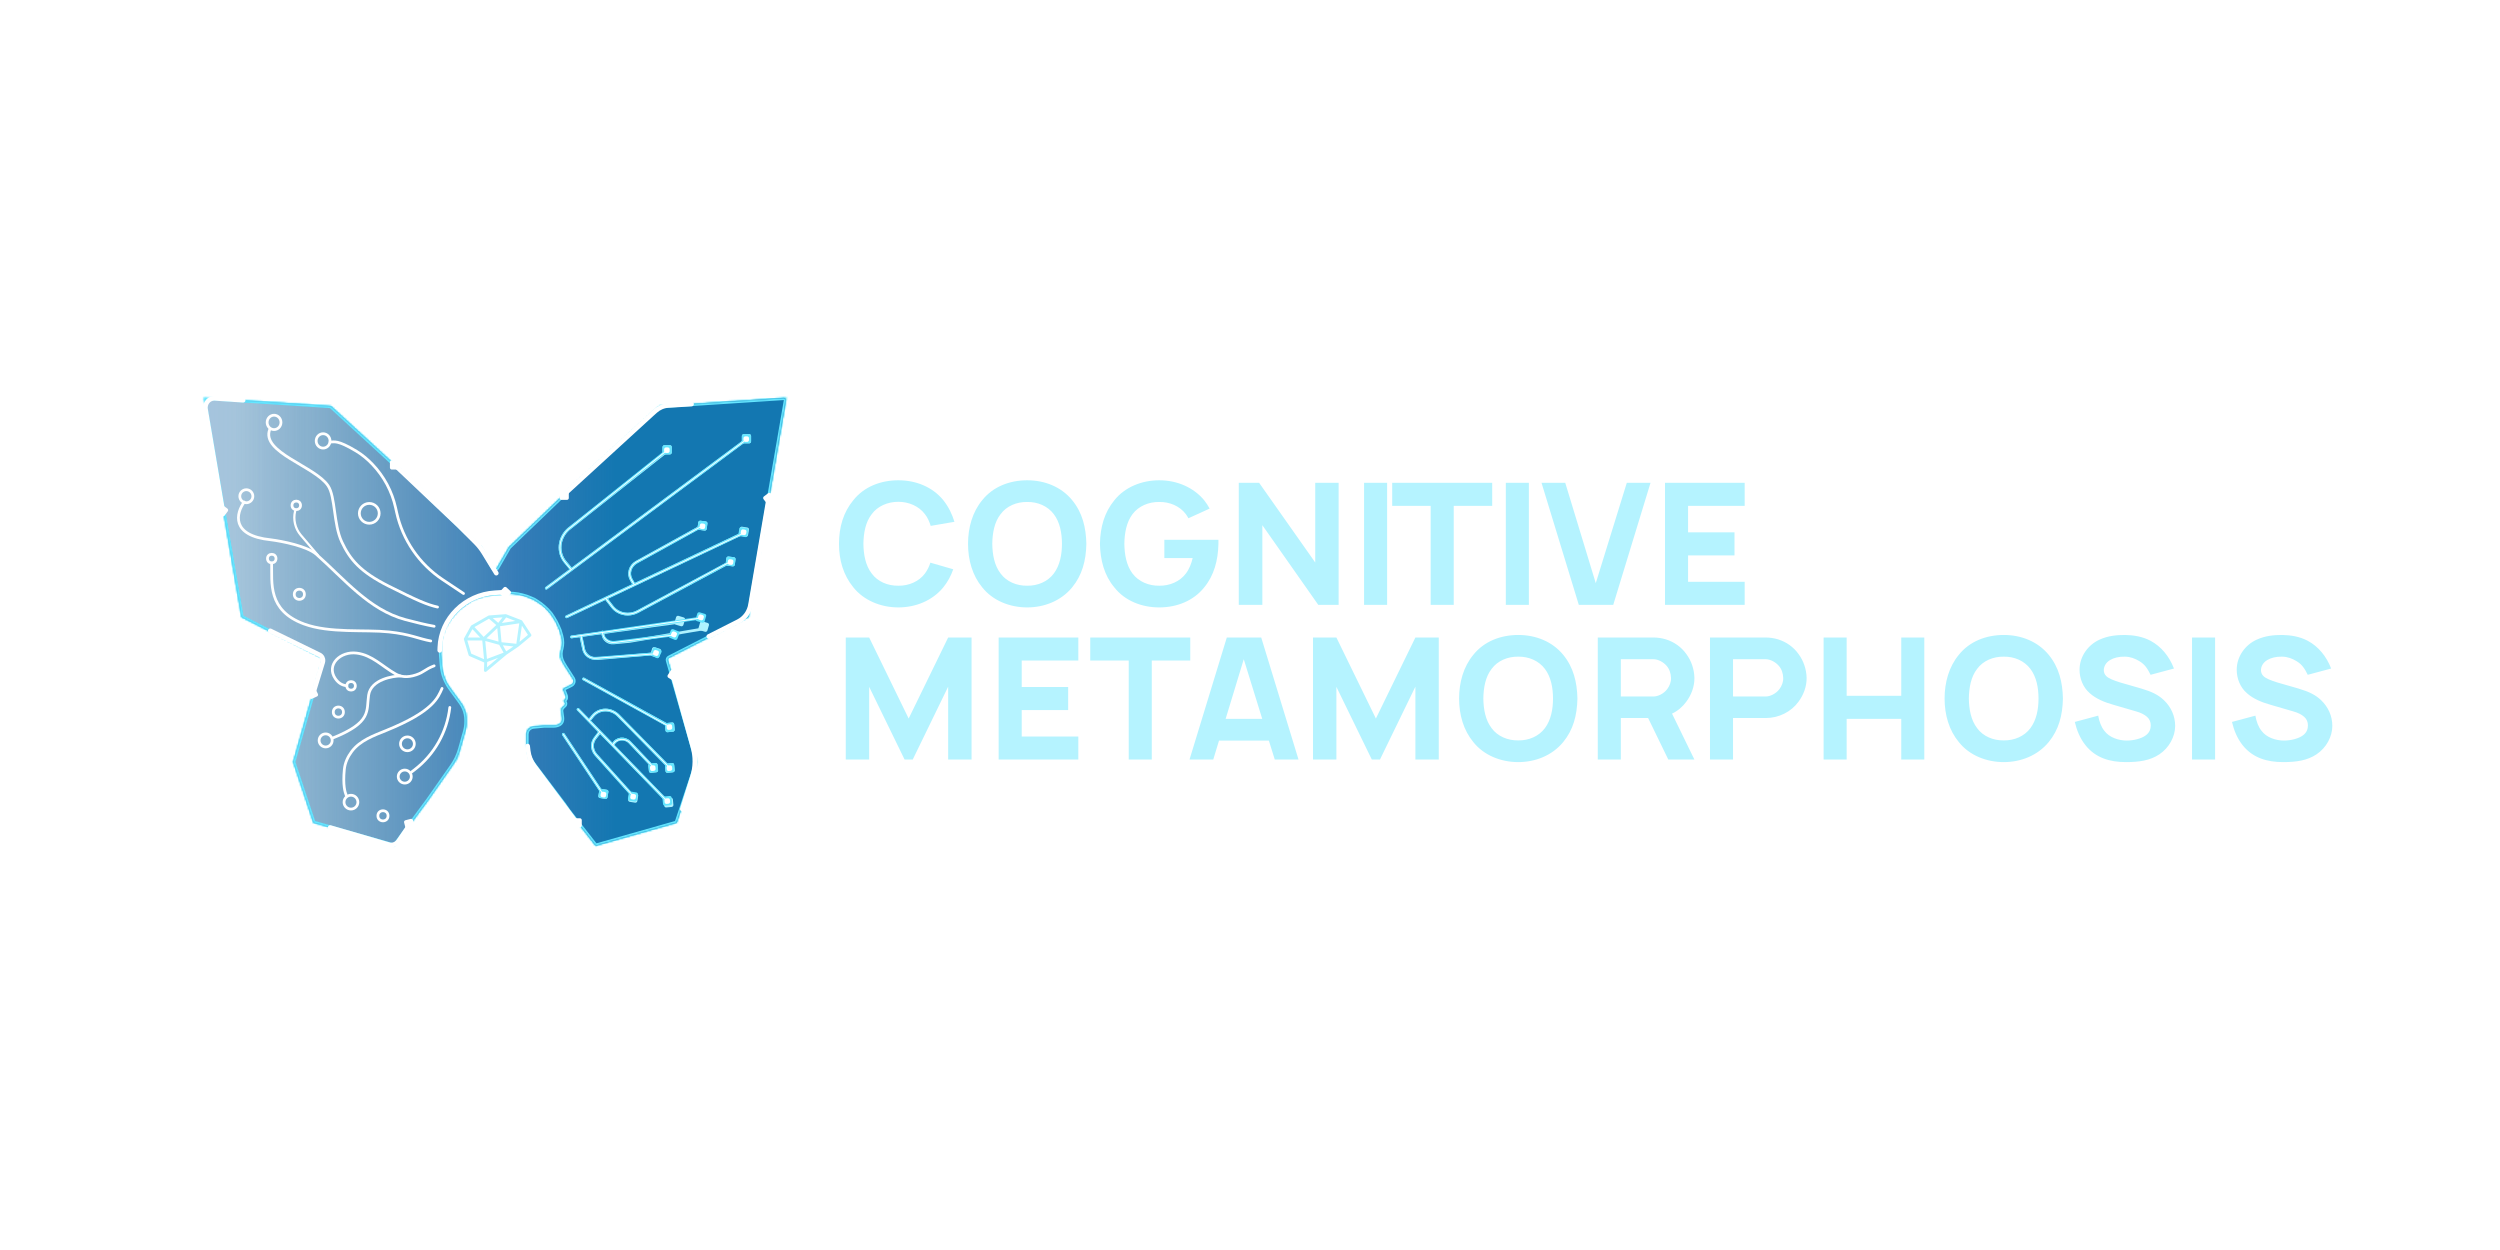 <svg width="1600" height="800" viewBox="0 0 1600 800" fill="none" xmlns="http://www.w3.org/2000/svg">
<path d="M595.432 360.102C594.673 362.598 593.48 364.984 591.961 367.046C588.055 372.253 581.546 374.965 574.928 374.857C568.202 374.965 561.692 372.253 557.895 367.046C553.881 361.838 552.688 354.895 552.579 348.06C552.688 341.225 553.881 334.174 557.895 329.075C561.692 323.867 568.202 321.155 574.928 321.155C581.546 321.155 588.055 323.867 591.961 329.075C593.697 331.244 594.781 333.848 595.649 336.56L610.838 333.957C609.427 329.292 607.149 324.41 603.678 320.07C596.734 311.608 586.211 307.377 574.928 307.377C563.645 307.377 553.013 311.499 546.178 320.07C539.777 327.773 536.957 337.32 536.957 348.06C536.957 358.367 539.669 368.022 546.178 375.942C552.688 384.079 563.428 388.744 574.928 388.744C585.777 388.744 596.517 384.621 603.678 375.942C606.607 372.362 608.668 368.348 610.078 364.333L595.432 360.102ZM657.407 388.744C668.256 388.744 678.996 384.621 686.156 375.942C692.557 368.131 695.052 358.909 695.269 348.06C695.052 337.645 692.774 328.098 686.156 320.07C679.213 311.608 668.69 307.377 657.407 307.377C646.124 307.377 635.492 311.499 628.657 320.07C622.365 327.664 619.544 337.645 619.544 348.06C619.544 358.475 622.365 368.348 628.657 375.942C635.383 384.404 646.232 388.744 657.407 388.744ZM657.407 374.857C650.68 374.965 644.171 372.253 640.374 367.046C636.36 361.838 635.167 354.895 635.058 348.06C635.167 341.225 636.36 334.174 640.374 329.075C644.171 323.867 650.68 321.155 657.407 321.263C664.133 321.155 670.534 323.867 674.44 329.075C678.345 334.174 679.647 341.225 679.647 348.06C679.647 354.895 678.345 361.838 674.44 367.046C670.534 372.253 664.133 374.965 657.407 374.857ZM745.188 345.456V357.173H763.306C762.438 360.753 761.136 364.225 758.966 367.046C755.061 372.253 748.551 374.965 741.933 374.857C735.207 374.965 728.698 372.253 724.792 367.046C720.886 361.838 719.693 354.895 719.585 348.06C719.693 341.225 720.886 334.282 724.792 329.075C728.698 323.867 735.207 321.155 741.933 321.263C748.551 321.155 755.061 323.867 758.966 329.075C759.617 329.942 760.051 330.81 760.593 331.678L774.155 325.494C773.178 323.65 771.985 321.806 770.683 320.178C763.957 312.042 753.433 307.377 741.933 307.377C730.759 307.377 719.91 311.716 713.184 320.178C706.783 327.99 704.179 337.32 703.962 348.06C704.179 358.367 706.674 368.239 713.184 375.942C719.91 384.512 730.65 388.744 741.933 388.744C753.216 388.744 763.848 384.512 770.683 375.942C776.975 368.348 779.579 358.584 779.796 348.06V345.456H745.188ZM805.84 309.004H792.822V387.116H807.902V336.126L843.703 387.116H856.722V309.004H841.75V359.994L805.84 309.004ZM873.002 309.004V387.116H887.756V309.004H873.002ZM955.013 309.004H891.004V323.759H915.631V387.116H930.386V323.759H955.013V309.004ZM963.726 309.004V387.116H978.48V309.004H963.726ZM1010.44 387.116H1032.47L1056.33 309.004H1041.15L1021.29 373.23L1001.76 309.004H986.576L1010.44 387.116ZM1116.59 323.759V309.004H1065.6V387.116H1116.59V372.362H1080.36V355.437H1110.08V340.683H1080.36V323.759H1116.59ZM621.795 408.004H606.824L581.546 459.862L556.268 408.004H541.296V486.116H556.268V439.574L578.942 486.116H584.15L606.824 439.466V486.116H621.795V408.004ZM690.13 422.759V408.004H639.14V486.116H690.13V471.362H653.894V454.437H683.62V439.683H653.894V422.759H690.13ZM761.767 408.004H697.758V422.759H722.385V486.116H737.139V422.759H761.767V408.004ZM815.862 486.116H831.05L807.183 408.004H785.159L761.292 486.116H776.48L780.169 473.965H812.065L815.862 486.116ZM784.4 460.079L796.008 421.891L807.834 460.079H784.4ZM920.818 408.004H905.847L880.569 459.862L855.291 408.004H840.319V486.116H855.291V439.574L877.965 486.116H883.173L905.847 439.466V486.116H920.818V408.004ZM971.686 487.744C982.535 487.744 993.275 483.621 1000.44 474.942C1006.84 467.131 1009.33 457.909 1009.55 447.06C1009.33 436.645 1007.05 427.098 1000.44 419.07C993.492 410.608 982.969 406.377 971.686 406.377C960.403 406.377 949.771 410.499 942.937 419.07C936.644 426.664 933.823 436.645 933.823 447.06C933.823 457.475 936.644 467.348 942.937 474.942C949.663 483.404 960.512 487.744 971.686 487.744ZM971.686 473.857C964.96 473.965 958.45 471.253 954.653 466.046C950.639 460.838 949.446 453.895 949.337 447.06C949.446 440.225 950.639 433.174 954.653 428.075C958.45 422.867 964.96 420.155 971.686 420.263C978.412 420.155 984.813 422.867 988.719 428.075C992.625 433.174 993.926 440.225 993.926 447.06C993.926 453.895 992.625 460.838 988.719 466.046C984.813 471.253 978.412 473.965 971.686 473.857ZM1079.21 449.121C1082.47 444.782 1084.53 439.249 1084.42 433.824C1084.31 428.4 1082.47 422.867 1079.21 418.527C1076.07 414.079 1071.4 410.825 1066.19 409.197C1063.7 408.438 1060.99 408.004 1058.27 408.004H1022.58V486.116H1037.34V459.536H1054.8L1067.71 486.116H1084.42L1070.1 456.716C1073.79 454.98 1076.93 452.268 1079.21 449.121ZM1037.34 421.891H1058.17C1061.2 421.891 1064.57 423.735 1066.63 426.122C1068.47 428.183 1069.34 431.004 1069.45 433.824C1069.56 436.428 1068.58 438.923 1067.06 440.985C1064.78 444.022 1061.09 445.758 1058.17 445.758H1037.34V421.891ZM1156.23 433.824C1156.12 428.4 1154.27 422.867 1151.02 418.527C1147.87 414.079 1143.21 410.825 1138 409.197C1135.5 408.438 1132.79 408.004 1130.08 408.004H1094.39V486.116H1109.14V459.536H1130.08C1138.65 459.536 1146.46 455.414 1151.02 449.121C1154.27 444.782 1156.33 439.249 1156.23 433.824ZM1138.87 440.985C1136.59 444.022 1132.9 445.758 1129.97 445.758H1109.14V421.891H1129.97C1133.01 421.891 1136.37 423.735 1138.43 426.122C1140.28 428.183 1141.15 431.004 1141.25 433.824C1141.36 436.428 1140.39 438.923 1138.87 440.985ZM1216.8 408.004V445.324H1181.86V408.004H1167.11V486.116H1181.86V460.079H1216.8V486.116H1231.55V408.004H1216.8ZM1282.41 487.744C1293.25 487.744 1304 483.621 1311.16 474.942C1317.56 467.131 1320.05 457.909 1320.27 447.06C1320.05 436.645 1317.77 427.098 1311.16 419.07C1304.21 410.608 1293.69 406.377 1282.41 406.377C1271.12 406.377 1260.49 410.499 1253.66 419.07C1247.36 426.664 1244.54 436.645 1244.54 447.06C1244.54 457.475 1247.36 467.348 1253.66 474.942C1260.38 483.404 1271.23 487.744 1282.41 487.744ZM1282.41 473.857C1275.68 473.965 1269.17 471.253 1265.37 466.046C1261.36 460.838 1260.17 453.895 1260.06 447.06C1260.17 440.225 1261.36 433.174 1265.37 428.075C1269.17 422.867 1275.68 420.155 1282.41 420.263C1289.13 420.155 1295.53 422.867 1299.44 428.075C1303.34 433.174 1304.65 440.225 1304.65 447.06C1304.65 453.895 1303.34 460.838 1299.44 466.046C1295.53 471.253 1289.13 473.965 1282.41 473.857ZM1391.34 427.858C1388.3 419.938 1383.1 413.754 1376.48 410.174C1371.27 407.353 1365.41 406.485 1360.1 406.377C1354.89 406.377 1349.25 406.811 1343.61 409.414C1336.45 412.669 1330.91 420.046 1330.91 428.617C1330.91 434.041 1332.98 439.9 1337.64 443.805C1341.44 447.169 1346.75 449.447 1352.61 451.074L1367.15 455.305C1370.19 456.173 1372.36 457.258 1374.09 458.777C1375.72 460.187 1376.48 462.14 1376.48 464.201C1376.48 466.371 1375.83 468.758 1373.33 470.602C1370.51 472.772 1365.3 473.965 1361.18 473.965C1355.97 473.965 1349.9 472.013 1346.75 467.673C1344.8 465.286 1343.5 461.815 1342.85 458.018L1327.88 462.032C1329.07 467.131 1331.13 472.555 1334.93 477.22C1341.33 485.031 1350.22 487.744 1360.64 487.744C1368.89 487.744 1376.05 486.767 1382.01 482.753C1388.2 478.63 1392.1 471.47 1392.1 464.635C1392.1 458.235 1389.5 452.485 1384.83 448.037C1381.36 444.782 1377.35 442.721 1370.4 440.659L1356.84 436.754C1352.94 435.56 1349.36 434.15 1347.95 432.631C1346.97 431.655 1346.43 430.353 1346.43 428.942C1346.43 426.556 1347.73 424.06 1350.44 422.433C1352.72 421.023 1356.19 420.155 1359.88 420.263C1363.46 420.263 1366.61 421.565 1369.1 423.084C1372.79 425.254 1374.42 427.966 1376.37 431.872L1391.34 427.858ZM1402.9 408.004V486.116H1417.66V408.004H1402.9ZM1491.93 427.858C1488.89 419.938 1483.69 413.754 1477.07 410.174C1471.86 407.353 1466 406.485 1460.69 406.377C1455.48 406.377 1449.84 406.811 1444.2 409.414C1437.04 412.669 1431.5 420.046 1431.5 428.617C1431.5 434.041 1433.56 439.9 1438.23 443.805C1442.03 447.169 1447.34 449.447 1453.2 451.074L1467.74 455.305C1470.78 456.173 1472.95 457.258 1474.68 458.777C1476.31 460.187 1477.07 462.14 1477.07 464.201C1477.07 466.371 1476.42 468.758 1473.92 470.602C1471.1 472.772 1465.89 473.965 1461.77 473.965C1456.56 473.965 1450.49 472.013 1447.34 467.673C1445.39 465.286 1444.09 461.815 1443.44 458.018L1428.47 462.032C1429.66 467.131 1431.72 472.555 1435.52 477.22C1441.92 485.031 1450.81 487.744 1461.23 487.744C1469.47 487.744 1476.64 486.767 1482.6 482.753C1488.79 478.63 1492.69 471.47 1492.69 464.635C1492.69 458.235 1490.09 452.485 1485.42 448.037C1481.95 444.782 1477.94 442.721 1470.99 440.659L1457.43 436.754C1453.53 435.56 1449.95 434.15 1448.54 432.631C1447.56 431.655 1447.02 430.353 1447.02 428.942C1447.02 426.556 1448.32 424.06 1451.03 422.433C1453.31 421.023 1456.78 420.155 1460.47 420.263C1464.05 420.263 1467.2 421.565 1469.69 423.084C1473.38 425.254 1475.01 427.966 1476.96 431.872L1491.93 427.858Z" fill="#B5F3FF"/>
<g filter="url(#filter0_f_806_3396)">
<mask id="path-2-inside-1_806_3396" fill="white">
<path fill-rule="evenodd" clip-rule="evenodd" d="M211.762 259.79L130.294 254.477L154.498 394.98L206.449 421.546L187.558 487.665L200.546 526.628L252.497 541.387L266.075 523.031L274.03 512.276L292.928 485.33L298.624 465.064V456.958L296.183 451.284L289.673 442.367L285.604 436.692L283.163 429.397L282.349 418.858V411.563L284.791 402.646L288.859 396.161L293.742 390.486L302.693 384.001L310.83 381.569L316.526 380.759L325.477 379.948L334.428 380.759L341.751 384.001L348.261 388.054L352.33 392.918L355.585 397.782L358.026 403.456L359.653 409.131V413.184L358.84 416.426L358.026 420.48L361.281 426.154L366.977 435.071V437.503L360.467 440.745V441.556L362.095 445.609V447.23L360.467 448.42L362.095 450.473L358.84 453.715L359.653 459.39V461.822L358.026 463.443L355.585 464.254H348.261L340.124 465.064L337.683 466.686L336.869 469.117V478.034L338.497 485.33L360.874 514.918L363.768 519.071L381.193 541.387L386.506 539.878L433.144 526.628L446.132 487.665L427.24 421.546L479.191 394.98L503.396 254.477L421.927 259.79L371.747 305.837L334.296 341.848L325.7 350.113L316.845 365.462L307.99 350.113L299.394 341.848L261.942 305.837L211.762 259.79Z"/>
</mask>
<path fill-rule="evenodd" clip-rule="evenodd" d="M211.762 259.79L130.294 254.477L154.498 394.98L206.449 421.546L187.558 487.665L200.546 526.628L252.497 541.387L266.075 523.031L274.03 512.276L292.928 485.33L298.624 465.064V456.958L296.183 451.284L289.673 442.367L285.604 436.692L283.163 429.397L282.349 418.858V411.563L284.791 402.646L288.859 396.161L293.742 390.486L302.693 384.001L310.83 381.569L316.526 380.759L325.477 379.948L334.428 380.759L341.751 384.001L348.261 388.054L352.33 392.918L355.585 397.782L358.026 403.456L359.653 409.131V413.184L358.84 416.426L358.026 420.48L361.281 426.154L366.977 435.071V437.503L360.467 440.745V441.556L362.095 445.609V447.23L360.467 448.42L362.095 450.473L358.84 453.715L359.653 459.39V461.822L358.026 463.443L355.585 464.254H348.261L340.124 465.064L337.683 466.686L336.869 469.117V478.034L338.497 485.33L360.874 514.918L363.768 519.071L381.193 541.387L386.506 539.878L433.144 526.628L446.132 487.665L427.24 421.546L479.191 394.98L503.396 254.477L421.927 259.79L371.747 305.837L334.296 341.848L325.7 350.113L316.845 365.462L307.99 350.113L299.394 341.848L261.942 305.837L211.762 259.79Z" fill="url(#paint0_linear_806_3396)" fill-opacity="0.39"/>
<path d="M130.294 254.477L130.371 253.298L128.876 253.201L129.13 254.677L130.294 254.477ZM211.762 259.79L212.561 258.92L212.254 258.639L211.839 258.612L211.762 259.79ZM154.498 394.98L153.335 395.18L153.435 395.762L153.961 396.031L154.498 394.98ZM206.449 421.546L207.584 421.87L207.851 420.937L206.987 420.495L206.449 421.546ZM187.558 487.665L186.423 487.341L186.322 487.692L186.438 488.038L187.558 487.665ZM200.546 526.628L199.426 527.002L199.623 527.594L200.223 527.764L200.546 526.628ZM252.497 541.387L252.174 542.523L252.96 542.746L253.446 542.089L252.497 541.387ZM266.075 523.031L265.126 522.329L266.075 523.031ZM274.03 512.276L274.98 512.979L274.989 512.967L274.997 512.954L274.03 512.276ZM292.928 485.33L293.894 486.008L294.01 485.843L294.064 485.65L292.928 485.33ZM298.624 465.064L299.761 465.384L299.805 465.227V465.064H298.624ZM298.624 456.958H299.805V456.715L299.708 456.491L298.624 456.958ZM296.183 451.284L297.267 450.817L297.215 450.695L297.136 450.587L296.183 451.284ZM289.673 442.367L288.713 443.055L288.719 443.063L289.673 442.367ZM285.604 436.692L284.485 437.067L284.541 437.236L284.645 437.38L285.604 436.692ZM283.163 429.397L281.986 429.487L281.997 429.633L282.043 429.771L283.163 429.397ZM282.349 418.858H281.169V418.904L281.172 418.949L282.349 418.858ZM282.349 411.563L281.211 411.251L281.169 411.404V411.563H282.349ZM284.791 402.646L283.79 402.018L283.698 402.166L283.652 402.334L284.791 402.646ZM288.859 396.161L287.964 395.391L287.906 395.458L287.859 395.533L288.859 396.161ZM293.742 390.486L293.049 389.53L292.937 389.611L292.847 389.716L293.742 390.486ZM302.693 384.001L302.354 382.87L302.162 382.927L302 383.045L302.693 384.001ZM310.83 381.569L310.663 380.4L310.576 380.413L310.492 380.438L310.83 381.569ZM316.526 380.759L316.419 379.583L316.389 379.586L316.36 379.59L316.526 380.759ZM325.477 379.948L325.583 378.772L325.477 378.763L325.37 378.772L325.477 379.948ZM334.428 380.759L334.906 379.679L334.728 379.6L334.534 379.583L334.428 380.759ZM341.751 384.001L342.375 382.999L342.305 382.955L342.229 382.922L341.751 384.001ZM348.261 388.054L349.167 387.297L349.046 387.152L348.885 387.052L348.261 388.054ZM352.33 392.918L353.311 392.262L353.276 392.209L353.235 392.161L352.33 392.918ZM355.585 397.782L356.669 397.315L356.626 397.216L356.566 397.125L355.585 397.782ZM358.026 403.456L359.161 403.131L359.14 403.059L359.111 402.99L358.026 403.456ZM359.653 409.131H360.834V408.965L360.788 408.805L359.653 409.131ZM359.653 413.184L360.799 413.471L360.834 413.33V413.184H359.653ZM358.84 416.426L357.694 416.139L357.688 416.166L357.682 416.194L358.84 416.426ZM358.026 420.48L356.868 420.247L356.781 420.682L357.002 421.067L358.026 420.48ZM361.281 426.154L360.257 426.742L360.271 426.766L360.286 426.79L361.281 426.154ZM366.977 435.071H368.158V434.726L367.972 434.435L366.977 435.071ZM366.977 437.503L367.503 438.56L368.158 438.234V437.503H366.977ZM360.467 440.745L359.941 439.689L359.286 440.014V440.745H360.467ZM360.467 441.556H359.286V441.784L359.371 441.996L360.467 441.556ZM362.095 445.609H363.275V445.381L363.19 445.169L362.095 445.609ZM362.095 447.23L362.791 448.184L363.275 447.83V447.23H362.095ZM360.467 448.42L359.77 447.467L358.779 448.192L359.542 449.154L360.467 448.42ZM362.095 450.473L362.928 451.309L363.675 450.565L363.02 449.739L362.095 450.473ZM358.84 453.715L358.006 452.879L357.587 453.297L357.671 453.883L358.84 453.715ZM359.653 459.39H360.834V459.306L360.822 459.222L359.653 459.39ZM359.653 461.822L360.487 462.658L360.834 462.312V461.822H359.653ZM358.026 463.443L358.398 464.564L358.662 464.476L358.859 464.28L358.026 463.443ZM355.585 464.254V465.434H355.776L355.957 465.374L355.585 464.254ZM348.261 464.254V463.073H348.203L348.144 463.079L348.261 464.254ZM340.124 465.064L340.007 463.889L339.715 463.919L339.471 464.081L340.124 465.064ZM337.683 466.686L337.03 465.702L336.692 465.926L336.563 466.311L337.683 466.686ZM336.869 469.117L335.749 468.743L335.688 468.925V469.117H336.869ZM336.869 478.034H335.688V478.165L335.717 478.291L336.869 478.034ZM338.497 485.33L337.344 485.587L337.4 485.838L337.555 486.042L338.497 485.33ZM360.874 514.918L361.843 514.243L361.83 514.224L361.816 514.206L360.874 514.918ZM363.768 519.071L362.8 519.746L362.818 519.773L362.838 519.798L363.768 519.071ZM381.193 541.387L380.262 542.114L380.751 542.74L381.516 542.523L381.193 541.387ZM386.506 539.878L386.184 538.742L386.506 539.878ZM433.144 526.628L433.467 527.764L434.067 527.594L434.264 527.002L433.144 526.628ZM446.132 487.665L447.252 488.038L447.367 487.692L447.267 487.341L446.132 487.665ZM427.24 421.546L426.703 420.495L425.838 420.937L426.105 421.87L427.24 421.546ZM479.191 394.98L479.729 396.031L480.255 395.762L480.355 395.18L479.191 394.98ZM503.396 254.477L504.559 254.677L504.813 253.201L503.319 253.298L503.396 254.477ZM421.927 259.79L421.85 258.612L421.435 258.639L421.129 258.92L421.927 259.79ZM371.747 305.837L370.949 304.967L370.939 304.976L370.929 304.986L371.747 305.837ZM334.296 341.848L333.477 340.997H333.477L334.296 341.848ZM325.7 350.113L324.882 349.262L324.761 349.378L324.677 349.523L325.7 350.113ZM316.845 365.462L315.822 366.053L316.845 367.825L317.867 366.053L316.845 365.462ZM307.99 350.113L309.012 349.523L308.929 349.378L308.808 349.262L307.99 350.113ZM299.394 341.848L298.576 342.7L299.394 341.848ZM261.942 305.837L262.761 304.986L262.751 304.976L262.74 304.967L261.942 305.837ZM130.217 255.655L211.686 260.968L211.839 258.612L130.371 253.298L130.217 255.655ZM155.662 394.78L131.458 254.276L129.13 254.677L153.335 395.18L155.662 394.78ZM206.987 420.495L155.036 393.929L153.961 396.031L205.912 422.597L206.987 420.495ZM188.693 487.989L207.584 421.87L205.314 421.221L186.423 487.341L188.693 487.989ZM201.666 526.255L188.678 487.292L186.438 488.038L199.426 527.002L201.666 526.255ZM252.819 540.251L200.868 525.492L200.223 527.764L252.174 542.523L252.819 540.251ZM265.126 522.329L251.547 540.685L253.446 542.089L267.024 523.733L265.126 522.329ZM273.081 511.574L265.126 522.329L267.024 523.733L274.98 512.979L273.081 511.574ZM274.997 512.954L293.894 486.008L291.961 484.652L273.064 511.598L274.997 512.954ZM294.064 485.65L299.761 465.384L297.487 464.745L291.791 485.011L294.064 485.65ZM299.805 465.064V456.958H297.443V465.064H299.805ZM299.708 456.491L297.267 450.817L295.098 451.75L297.539 457.425L299.708 456.491ZM297.136 450.587L290.627 441.67L288.719 443.063L295.229 451.98L297.136 450.587ZM290.632 441.679L286.564 436.004L284.645 437.38L288.713 443.055L290.632 441.679ZM286.724 436.318L284.283 429.022L282.043 429.771L284.485 437.067L286.724 436.318ZM284.34 429.306L283.527 418.767L281.172 418.949L281.986 429.487L284.34 429.306ZM283.53 418.858V411.563H281.169V418.858H283.53ZM283.488 411.874L285.929 402.958L283.652 402.334L281.211 411.251L283.488 411.874ZM285.791 403.273L289.859 396.788L287.859 395.533L283.79 402.018L285.791 403.273ZM289.754 396.931L294.637 391.256L292.847 389.716L287.964 395.391L289.754 396.931ZM294.434 391.442L303.385 384.957L302 383.045L293.049 389.53L294.434 391.442ZM303.031 385.132L311.168 382.701L310.492 380.438L302.354 382.87L303.031 385.132ZM310.996 382.738L316.692 381.928L316.36 379.59L310.663 380.4L310.996 382.738ZM316.632 381.935L325.583 381.124L325.37 378.772L316.419 379.583L316.632 381.935ZM325.37 381.124L334.321 381.935L334.534 379.583L325.583 378.772L325.37 381.124ZM333.95 381.838L341.273 385.081L342.229 382.922L334.906 379.679L333.95 381.838ZM341.127 385.004L347.637 389.057L348.885 387.052L342.375 382.999L341.127 385.004ZM347.356 388.812L351.424 393.676L353.235 392.161L349.167 387.297L347.356 388.812ZM351.349 393.575L354.604 398.439L356.566 397.125L353.311 392.262L351.349 393.575ZM354.5 398.249L356.941 403.923L359.111 402.99L356.669 397.315L354.5 398.249ZM356.891 403.782L358.518 409.456L360.788 408.805L359.161 403.131L356.891 403.782ZM358.473 409.131V413.184H360.834V409.131H358.473ZM358.508 412.897L357.694 416.139L359.985 416.714L360.799 413.471L358.508 412.897ZM357.682 416.194L356.868 420.247L359.184 420.712L359.997 416.659L357.682 416.194ZM357.002 421.067L360.257 426.742L362.305 425.567L359.05 419.892L357.002 421.067ZM360.286 426.79L365.982 435.707L367.972 434.435L362.276 425.518L360.286 426.79ZM365.796 435.071V437.503H368.158V435.071H365.796ZM366.451 436.446L359.941 439.689L360.994 441.802L367.503 438.56L366.451 436.446ZM359.286 440.745V441.556H361.648V440.745H359.286ZM359.371 441.996L360.999 446.049L363.19 445.169L361.563 441.116L359.371 441.996ZM360.914 445.609V447.23H363.275V445.609H360.914ZM361.398 446.277L359.77 447.467L361.164 449.373L362.791 448.184L361.398 446.277ZM359.542 449.154L361.169 451.206L363.02 449.739L361.392 447.687L359.542 449.154ZM361.261 449.636L358.006 452.879L359.673 454.552L362.928 451.309L361.261 449.636ZM357.671 453.883L358.485 459.558L360.822 459.222L360.008 453.548L357.671 453.883ZM358.473 459.39V461.822H360.834V459.39H358.473ZM358.82 460.985L357.193 462.607L358.859 464.28L360.487 462.658L358.82 460.985ZM357.654 462.323L355.213 463.133L355.957 465.374L358.398 464.564L357.654 462.323ZM355.585 463.073H348.261V465.434H355.585V463.073ZM348.144 463.079L340.007 463.889L340.241 466.239L348.378 465.429L348.144 463.079ZM339.471 464.081L337.03 465.702L338.336 467.669L340.777 466.048L339.471 464.081ZM336.563 466.311L335.749 468.743L337.989 469.492L338.802 467.06L336.563 466.311ZM335.688 469.117V478.034H338.05V469.117H335.688ZM335.717 478.291L337.344 485.587L339.649 485.073L338.021 477.777L335.717 478.291ZM337.555 486.042L359.932 515.63L361.816 514.206L339.438 484.618L337.555 486.042ZM359.905 515.593L362.8 519.746L364.737 518.396L361.843 514.243L359.905 515.593ZM382.124 540.66L364.699 518.345L362.838 519.798L380.262 542.114L382.124 540.66ZM386.184 538.742L380.87 540.251L381.516 542.523L386.829 541.013L386.184 538.742ZM432.821 525.492L386.184 538.742L386.829 541.013L433.467 527.764L432.821 525.492ZM445.011 487.292L432.024 526.255L434.264 527.002L447.252 488.038L445.011 487.292ZM426.105 421.87L444.996 487.989L447.267 487.341L428.376 421.221L426.105 421.87ZM478.654 393.929L426.703 420.495L427.778 422.597L479.729 396.031L478.654 393.929ZM502.232 254.276L478.028 394.78L480.355 395.18L504.559 254.677L502.232 254.276ZM422.004 260.968L503.472 255.655L503.319 253.298L421.85 258.612L422.004 260.968ZM372.546 306.707L422.726 260.66L421.129 258.92L370.949 304.967L372.546 306.707ZM335.114 342.7L372.566 306.688L370.929 304.986L333.477 340.997L335.114 342.7ZM326.518 350.964L335.114 342.7L333.477 340.997L324.882 349.262L326.518 350.964ZM317.867 366.053L326.723 350.703L324.677 349.523L315.822 364.872L317.867 366.053ZM306.967 350.703L315.822 366.053L317.867 364.872L309.012 349.523L306.967 350.703ZM298.576 342.7L307.171 350.964L308.808 349.262L300.212 340.997L298.576 342.7ZM261.124 306.688L298.576 342.7L300.212 340.997L262.761 304.986L261.124 306.688ZM210.964 260.66L261.144 306.707L262.74 304.967L212.561 258.92L210.964 260.66Z" fill="#65E6FF" mask="url(#path-2-inside-1_806_3396)"/>
</g>
<g filter="url(#filter1_f_806_3396)">
<mask id="path-4-inside-2_806_3396" fill="white">
<path fill-rule="evenodd" clip-rule="evenodd" d="M211.762 259.79L130.294 254.477L154.498 394.98L206.449 421.546L187.558 487.665L200.546 526.628L252.497 541.387L266.075 523.031L274.03 512.276L292.928 485.33L298.624 465.064V456.958L296.183 451.284L289.673 442.367L285.604 436.692L283.163 429.397L282.349 418.858V411.563L284.791 402.646L288.859 396.161L293.742 390.486L302.693 384.001L310.83 381.569L316.526 380.759L325.477 379.948L334.428 380.759L341.751 384.001L348.261 388.054L352.33 392.918L355.585 397.782L358.026 403.456L359.653 409.131V413.184L358.84 416.426L358.026 420.48L361.281 426.154L366.977 435.071V437.503L360.467 440.745V441.556L362.095 445.609V447.23L360.467 448.42L362.095 450.473L358.84 453.715L359.653 459.39V461.822L358.026 463.443L355.585 464.254H348.261L340.124 465.064L337.683 466.686L336.869 469.117V478.034L338.497 485.33L360.874 514.918L363.768 519.071L381.193 541.387L386.506 539.878L433.144 526.628L446.132 487.665L427.24 421.546L479.191 394.98L503.396 254.477L421.927 259.79L371.747 305.837L334.296 341.848L325.7 350.113L316.845 365.462L307.99 350.113L299.394 341.848L261.942 305.837L211.762 259.79Z"/>
</mask>
<path fill-rule="evenodd" clip-rule="evenodd" d="M211.762 259.79L130.294 254.477L154.498 394.98L206.449 421.546L187.558 487.665L200.546 526.628L252.497 541.387L266.075 523.031L274.03 512.276L292.928 485.33L298.624 465.064V456.958L296.183 451.284L289.673 442.367L285.604 436.692L283.163 429.397L282.349 418.858V411.563L284.791 402.646L288.859 396.161L293.742 390.486L302.693 384.001L310.83 381.569L316.526 380.759L325.477 379.948L334.428 380.759L341.751 384.001L348.261 388.054L352.33 392.918L355.585 397.782L358.026 403.456L359.653 409.131V413.184L358.84 416.426L358.026 420.48L361.281 426.154L366.977 435.071V437.503L360.467 440.745V441.556L362.095 445.609V447.23L360.467 448.42L362.095 450.473L358.84 453.715L359.653 459.39V461.822L358.026 463.443L355.585 464.254H348.261L340.124 465.064L337.683 466.686L336.869 469.117V478.034L338.497 485.33L360.874 514.918L363.768 519.071L381.193 541.387L386.506 539.878L433.144 526.628L446.132 487.665L427.24 421.546L479.191 394.98L503.396 254.477L421.927 259.79L371.747 305.837L334.296 341.848L325.7 350.113L316.845 365.462L307.99 350.113L299.394 341.848L261.942 305.837L211.762 259.79Z" fill="url(#paint1_linear_806_3396)" fill-opacity="0.6"/>
<path d="M130.294 254.477L130.371 253.298L128.876 253.201L129.13 254.677L130.294 254.477ZM211.762 259.79L212.561 258.92L212.254 258.639L211.839 258.612L211.762 259.79ZM154.498 394.98L153.335 395.18L153.435 395.762L153.961 396.031L154.498 394.98ZM206.449 421.546L207.584 421.87L207.851 420.937L206.987 420.495L206.449 421.546ZM187.558 487.665L186.423 487.341L186.322 487.692L186.438 488.038L187.558 487.665ZM200.546 526.628L199.426 527.002L199.623 527.594L200.223 527.764L200.546 526.628ZM252.497 541.387L252.174 542.523L252.96 542.746L253.446 542.089L252.497 541.387ZM266.075 523.031L265.126 522.329L266.075 523.031ZM274.03 512.276L274.98 512.979L274.989 512.967L274.997 512.954L274.03 512.276ZM292.928 485.33L293.894 486.008L294.01 485.843L294.064 485.65L292.928 485.33ZM298.624 465.064L299.761 465.384L299.805 465.227V465.064H298.624ZM298.624 456.958H299.805V456.715L299.708 456.491L298.624 456.958ZM296.183 451.284L297.267 450.817L297.215 450.695L297.136 450.587L296.183 451.284ZM289.673 442.367L288.713 443.055L288.719 443.063L289.673 442.367ZM285.604 436.692L284.485 437.067L284.541 437.236L284.645 437.38L285.604 436.692ZM283.163 429.397L281.986 429.487L281.997 429.633L282.043 429.771L283.163 429.397ZM282.349 418.858H281.169V418.904L281.172 418.949L282.349 418.858ZM282.349 411.563L281.211 411.251L281.169 411.404V411.563H282.349ZM284.791 402.646L283.79 402.018L283.698 402.166L283.652 402.334L284.791 402.646ZM288.859 396.161L287.964 395.391L287.906 395.458L287.859 395.533L288.859 396.161ZM293.742 390.486L293.049 389.53L292.937 389.611L292.847 389.716L293.742 390.486ZM302.693 384.001L302.354 382.87L302.162 382.927L302 383.045L302.693 384.001ZM310.83 381.569L310.663 380.4L310.576 380.413L310.492 380.438L310.83 381.569ZM316.526 380.759L316.419 379.583L316.389 379.586L316.36 379.59L316.526 380.759ZM325.477 379.948L325.583 378.772L325.477 378.763L325.37 378.772L325.477 379.948ZM334.428 380.759L334.906 379.679L334.728 379.6L334.534 379.583L334.428 380.759ZM341.751 384.001L342.375 382.999L342.305 382.955L342.229 382.922L341.751 384.001ZM348.261 388.054L349.167 387.297L349.046 387.152L348.885 387.052L348.261 388.054ZM352.33 392.918L353.311 392.262L353.276 392.209L353.235 392.161L352.33 392.918ZM355.585 397.782L356.669 397.315L356.626 397.216L356.566 397.125L355.585 397.782ZM358.026 403.456L359.161 403.131L359.14 403.059L359.111 402.99L358.026 403.456ZM359.653 409.131H360.834V408.965L360.788 408.805L359.653 409.131ZM359.653 413.184L360.799 413.471L360.834 413.33V413.184H359.653ZM358.84 416.426L357.694 416.139L357.688 416.166L357.682 416.194L358.84 416.426ZM358.026 420.48L356.868 420.247L356.781 420.682L357.002 421.067L358.026 420.48ZM361.281 426.154L360.257 426.742L360.271 426.766L360.286 426.79L361.281 426.154ZM366.977 435.071H368.158V434.726L367.972 434.435L366.977 435.071ZM366.977 437.503L367.503 438.56L368.158 438.234V437.503H366.977ZM360.467 440.745L359.941 439.689L359.286 440.014V440.745H360.467ZM360.467 441.556H359.286V441.784L359.371 441.996L360.467 441.556ZM362.095 445.609H363.275V445.381L363.19 445.169L362.095 445.609ZM362.095 447.23L362.791 448.184L363.275 447.83V447.23H362.095ZM360.467 448.42L359.77 447.467L358.779 448.192L359.542 449.154L360.467 448.42ZM362.095 450.473L362.928 451.309L363.675 450.565L363.02 449.739L362.095 450.473ZM358.84 453.715L358.006 452.879L357.587 453.297L357.671 453.883L358.84 453.715ZM359.653 459.39H360.834V459.306L360.822 459.222L359.653 459.39ZM359.653 461.822L360.487 462.658L360.834 462.312V461.822H359.653ZM358.026 463.443L358.398 464.564L358.662 464.476L358.859 464.28L358.026 463.443ZM355.585 464.254V465.434H355.776L355.957 465.374L355.585 464.254ZM348.261 464.254V463.073H348.203L348.144 463.079L348.261 464.254ZM340.124 465.064L340.007 463.889L339.715 463.919L339.471 464.081L340.124 465.064ZM337.683 466.686L337.03 465.702L336.692 465.926L336.563 466.311L337.683 466.686ZM336.869 469.117L335.749 468.743L335.688 468.925V469.117H336.869ZM336.869 478.034H335.688V478.165L335.717 478.291L336.869 478.034ZM338.497 485.33L337.344 485.587L337.4 485.838L337.555 486.042L338.497 485.33ZM360.874 514.918L361.843 514.243L361.83 514.224L361.816 514.206L360.874 514.918ZM363.768 519.071L362.8 519.746L362.818 519.773L362.838 519.798L363.768 519.071ZM381.193 541.387L380.262 542.114L380.751 542.74L381.516 542.523L381.193 541.387ZM386.506 539.878L386.184 538.742L386.506 539.878ZM433.144 526.628L433.467 527.764L434.067 527.594L434.264 527.002L433.144 526.628ZM446.132 487.665L447.252 488.038L447.367 487.692L447.267 487.341L446.132 487.665ZM427.24 421.546L426.703 420.495L425.838 420.937L426.105 421.87L427.24 421.546ZM479.191 394.98L479.729 396.031L480.255 395.762L480.355 395.18L479.191 394.98ZM503.396 254.477L504.559 254.677L504.813 253.201L503.319 253.298L503.396 254.477ZM421.927 259.79L421.85 258.612L421.435 258.639L421.129 258.92L421.927 259.79ZM371.747 305.837L370.949 304.967L370.939 304.976L370.929 304.986L371.747 305.837ZM334.296 341.848L333.477 340.997H333.477L334.296 341.848ZM325.7 350.113L324.882 349.262L324.761 349.378L324.677 349.523L325.7 350.113ZM316.845 365.462L315.822 366.053L316.845 367.825L317.867 366.053L316.845 365.462ZM307.99 350.113L309.012 349.523L308.929 349.378L308.808 349.262L307.99 350.113ZM299.394 341.848L298.576 342.7L299.394 341.848ZM261.942 305.837L262.761 304.986L262.751 304.976L262.74 304.967L261.942 305.837ZM130.217 255.655L211.686 260.968L211.839 258.612L130.371 253.298L130.217 255.655ZM155.662 394.78L131.458 254.276L129.13 254.677L153.335 395.18L155.662 394.78ZM206.987 420.495L155.036 393.929L153.961 396.031L205.912 422.597L206.987 420.495ZM188.693 487.989L207.584 421.87L205.314 421.221L186.423 487.341L188.693 487.989ZM201.666 526.255L188.678 487.292L186.438 488.038L199.426 527.002L201.666 526.255ZM252.819 540.251L200.868 525.492L200.223 527.764L252.174 542.523L252.819 540.251ZM265.126 522.329L251.547 540.685L253.446 542.089L267.024 523.733L265.126 522.329ZM273.081 511.574L265.126 522.329L267.024 523.733L274.98 512.979L273.081 511.574ZM274.997 512.954L293.894 486.008L291.961 484.652L273.064 511.598L274.997 512.954ZM294.064 485.65L299.761 465.384L297.487 464.745L291.791 485.011L294.064 485.65ZM299.805 465.064V456.958H297.443V465.064H299.805ZM299.708 456.491L297.267 450.817L295.098 451.75L297.539 457.425L299.708 456.491ZM297.136 450.587L290.627 441.67L288.719 443.063L295.229 451.98L297.136 450.587ZM290.632 441.679L286.564 436.004L284.645 437.38L288.713 443.055L290.632 441.679ZM286.724 436.318L284.283 429.022L282.043 429.771L284.485 437.067L286.724 436.318ZM284.34 429.306L283.527 418.767L281.172 418.949L281.986 429.487L284.34 429.306ZM283.53 418.858V411.563H281.169V418.858H283.53ZM283.488 411.874L285.929 402.958L283.652 402.334L281.211 411.251L283.488 411.874ZM285.791 403.273L289.859 396.788L287.859 395.533L283.79 402.018L285.791 403.273ZM289.754 396.931L294.637 391.256L292.847 389.716L287.964 395.391L289.754 396.931ZM294.434 391.442L303.385 384.957L302 383.045L293.049 389.53L294.434 391.442ZM303.031 385.132L311.168 382.701L310.492 380.438L302.354 382.87L303.031 385.132ZM310.996 382.738L316.692 381.928L316.36 379.59L310.663 380.4L310.996 382.738ZM316.632 381.935L325.583 381.124L325.37 378.772L316.419 379.583L316.632 381.935ZM325.37 381.124L334.321 381.935L334.534 379.583L325.583 378.772L325.37 381.124ZM333.95 381.838L341.273 385.081L342.229 382.922L334.906 379.679L333.95 381.838ZM341.127 385.004L347.637 389.057L348.885 387.052L342.375 382.999L341.127 385.004ZM347.356 388.812L351.424 393.676L353.235 392.161L349.167 387.297L347.356 388.812ZM351.349 393.575L354.604 398.439L356.566 397.125L353.311 392.262L351.349 393.575ZM354.5 398.249L356.941 403.923L359.111 402.99L356.669 397.315L354.5 398.249ZM356.891 403.782L358.518 409.456L360.788 408.805L359.161 403.131L356.891 403.782ZM358.473 409.131V413.184H360.834V409.131H358.473ZM358.508 412.897L357.694 416.139L359.985 416.714L360.799 413.471L358.508 412.897ZM357.682 416.194L356.868 420.247L359.184 420.712L359.997 416.659L357.682 416.194ZM357.002 421.067L360.257 426.742L362.305 425.567L359.05 419.892L357.002 421.067ZM360.286 426.79L365.982 435.707L367.972 434.435L362.276 425.518L360.286 426.79ZM365.796 435.071V437.503H368.158V435.071H365.796ZM366.451 436.446L359.941 439.689L360.994 441.802L367.503 438.56L366.451 436.446ZM359.286 440.745V441.556H361.648V440.745H359.286ZM359.371 441.996L360.999 446.049L363.19 445.169L361.563 441.116L359.371 441.996ZM360.914 445.609V447.23H363.275V445.609H360.914ZM361.398 446.277L359.77 447.467L361.164 449.373L362.791 448.184L361.398 446.277ZM359.542 449.154L361.169 451.206L363.02 449.739L361.392 447.687L359.542 449.154ZM361.261 449.636L358.006 452.879L359.673 454.552L362.928 451.309L361.261 449.636ZM357.671 453.883L358.485 459.558L360.822 459.222L360.008 453.548L357.671 453.883ZM358.473 459.39V461.822H360.834V459.39H358.473ZM358.82 460.985L357.193 462.607L358.859 464.28L360.487 462.658L358.82 460.985ZM357.654 462.323L355.213 463.133L355.957 465.374L358.398 464.564L357.654 462.323ZM355.585 463.073H348.261V465.434H355.585V463.073ZM348.144 463.079L340.007 463.889L340.241 466.239L348.378 465.429L348.144 463.079ZM339.471 464.081L337.03 465.702L338.336 467.669L340.777 466.048L339.471 464.081ZM336.563 466.311L335.749 468.743L337.989 469.492L338.802 467.06L336.563 466.311ZM335.688 469.117V478.034H338.05V469.117H335.688ZM335.717 478.291L337.344 485.587L339.649 485.073L338.021 477.777L335.717 478.291ZM337.555 486.042L359.932 515.63L361.816 514.206L339.438 484.618L337.555 486.042ZM359.905 515.593L362.8 519.746L364.737 518.396L361.843 514.243L359.905 515.593ZM382.124 540.66L364.699 518.345L362.838 519.798L380.262 542.114L382.124 540.66ZM386.184 538.742L380.87 540.251L381.516 542.523L386.829 541.013L386.184 538.742ZM432.821 525.492L386.184 538.742L386.829 541.013L433.467 527.764L432.821 525.492ZM445.011 487.292L432.024 526.255L434.264 527.002L447.252 488.038L445.011 487.292ZM426.105 421.87L444.996 487.989L447.267 487.341L428.376 421.221L426.105 421.87ZM478.654 393.929L426.703 420.495L427.778 422.597L479.729 396.031L478.654 393.929ZM502.232 254.276L478.028 394.78L480.355 395.18L504.559 254.677L502.232 254.276ZM422.004 260.968L503.472 255.655L503.319 253.298L421.85 258.612L422.004 260.968ZM372.546 306.707L422.726 260.66L421.129 258.92L370.949 304.967L372.546 306.707ZM335.114 342.7L372.566 306.688L370.929 304.986L333.477 340.997L335.114 342.7ZM326.518 350.964L335.114 342.7L333.477 340.997L324.882 349.262L326.518 350.964ZM317.867 366.053L326.723 350.703L324.677 349.523L315.822 364.872L317.867 366.053ZM306.967 350.703L315.822 366.053L317.867 364.872L309.012 349.523L306.967 350.703ZM298.576 342.7L307.171 350.964L308.808 349.262L300.212 340.997L298.576 342.7ZM261.124 306.688L298.576 342.7L300.212 340.997L262.761 304.986L261.124 306.688ZM210.964 260.66L261.144 306.707L262.74 304.967L212.561 258.92L210.964 260.66Z" fill="#65E6FF" mask="url(#path-4-inside-2_806_3396)"/>
</g>
<mask id="path-6-inside-3_806_3396" fill="white">
<path fill-rule="evenodd" clip-rule="evenodd" d="M421.553 260.134C421.796 259.911 422.107 259.778 422.436 259.757L501.565 254.596C502.499 254.535 503.244 255.363 503.085 256.285L479.315 394.267C479.238 394.716 478.953 395.102 478.548 395.309L428.3 421.004C427.685 421.319 427.378 422.025 427.568 422.689L446.009 487.235C446.09 487.515 446.083 487.813 445.991 488.09L433.386 525.903C433.235 526.357 432.869 526.706 432.409 526.837L386.507 539.877L382.13 541.121C381.564 541.282 380.957 541.084 380.595 540.62L363.779 519.083L360.875 514.917L341.49 489.285C339.518 486.678 338.129 483.678 337.417 480.487C337.053 478.856 336.87 477.19 336.87 475.518V469.941C336.87 469.395 336.958 468.852 337.132 468.334L337.144 468.297C337.494 467.252 338.182 466.353 339.1 465.743C339.773 465.296 340.545 465.021 341.349 464.941L348.262 464.252H354.539C355.232 464.252 355.921 464.141 356.579 463.922L357.238 463.704C357.757 463.531 358.228 463.241 358.616 462.855C359.281 462.193 359.654 461.293 359.654 460.355V459.745C359.654 459.508 359.637 459.271 359.604 459.036L359.075 455.35C358.927 454.32 359.274 453.282 360.011 452.548L361.238 451.326C361.726 450.839 361.772 450.063 361.344 449.523L361.309 449.48C360.85 448.901 360.965 448.056 361.561 447.619C361.897 447.374 362.095 446.983 362.095 446.568V446.055C362.095 445.759 362.039 445.467 361.929 445.193L360.54 441.734C360.492 441.615 360.468 441.489 360.468 441.362C360.468 440.983 360.682 440.637 361.021 440.468L365.499 438.238C366.405 437.787 366.978 436.862 366.978 435.849C366.978 435.34 366.832 434.842 366.558 434.412L361.282 426.153L360.084 424.064C358.758 421.752 358.316 419.038 358.84 416.425L359.193 415.022C359.499 413.8 359.654 412.546 359.654 411.286C359.654 409.855 359.454 408.431 359.06 407.056L358.027 403.455L356.9 400.837C356.026 398.804 354.966 396.855 353.735 395.015L352.331 392.917L351.974 392.491C349.515 389.551 346.604 387.021 343.35 384.995L341.752 384L339.731 383.105C336.22 381.55 332.478 380.581 328.653 380.234C326.541 380.043 324.415 380.043 322.302 380.234L316.527 380.757L313.398 381.203C311.689 381.446 310 381.816 308.346 382.31C304.604 383.429 301.078 385.17 297.915 387.461L297.174 387.999C294.894 389.65 292.815 391.563 290.978 393.697L290.546 394.2C289.424 395.504 288.401 396.891 287.486 398.349L287.363 398.545C285.658 401.263 284.361 404.217 283.514 407.311C282.741 410.132 282.35 413.043 282.35 415.967V418.857L282.897 425.94C283.074 428.235 283.533 430.499 284.264 432.682C285.153 435.339 286.435 437.849 288.069 440.127L289.674 442.365L294.896 449.518C295.752 450.69 296.473 451.955 297.047 453.288C298.088 455.708 298.625 458.315 298.625 460.95V461.813C298.625 463.969 298.329 466.116 297.745 468.192L294.596 479.396C293.492 483.323 291.732 487.035 289.39 490.374L274.012 512.303L266.076 523.031L253.093 540.582C252.735 541.066 252.114 541.278 251.534 541.113L201.282 526.837C200.822 526.706 200.456 526.357 200.305 525.903L187.7 488.09C187.608 487.813 187.602 487.515 187.682 487.235L206.123 422.689C206.313 422.025 206.006 421.319 205.391 421.004L155.143 395.309C154.738 395.102 154.454 394.716 154.376 394.267L131.229 259.902C130.753 257.136 132.988 254.652 135.788 254.835L211.255 259.757C211.584 259.778 211.896 259.911 212.139 260.134L261.943 305.837L299.5 341.949L307.842 349.971C307.941 350.065 308.025 350.173 308.093 350.291L315.593 363.291C316.149 364.256 317.542 364.256 318.099 363.291L325.598 350.291C325.666 350.173 325.751 350.065 325.849 349.971L334.298 341.847L371.748 305.837L421.553 260.134Z"/>
</mask>
<path fill-rule="evenodd" clip-rule="evenodd" d="M421.553 260.134C421.796 259.911 422.107 259.778 422.436 259.757L501.565 254.596C502.499 254.535 503.244 255.363 503.085 256.285L479.315 394.267C479.238 394.716 478.953 395.102 478.548 395.309L428.3 421.004C427.685 421.319 427.378 422.025 427.568 422.689L446.009 487.235C446.09 487.515 446.083 487.813 445.991 488.09L433.386 525.903C433.235 526.357 432.869 526.706 432.409 526.837L386.507 539.877L382.13 541.121C381.564 541.282 380.957 541.084 380.595 540.62L363.779 519.083L360.875 514.917L341.49 489.285C339.518 486.678 338.129 483.678 337.417 480.487C337.053 478.856 336.87 477.19 336.87 475.518V469.941C336.87 469.395 336.958 468.852 337.132 468.334L337.144 468.297C337.494 467.252 338.182 466.353 339.1 465.743C339.773 465.296 340.545 465.021 341.349 464.941L348.262 464.252H354.539C355.232 464.252 355.921 464.141 356.579 463.922L357.238 463.704C357.757 463.531 358.228 463.241 358.616 462.855C359.281 462.193 359.654 461.293 359.654 460.355V459.745C359.654 459.508 359.637 459.271 359.604 459.036L359.075 455.35C358.927 454.32 359.274 453.282 360.011 452.548L361.238 451.326C361.726 450.839 361.772 450.063 361.344 449.523L361.309 449.48C360.85 448.901 360.965 448.056 361.561 447.619C361.897 447.374 362.095 446.983 362.095 446.568V446.055C362.095 445.759 362.039 445.467 361.929 445.193L360.54 441.734C360.492 441.615 360.468 441.489 360.468 441.362C360.468 440.983 360.682 440.637 361.021 440.468L365.499 438.238C366.405 437.787 366.978 436.862 366.978 435.849C366.978 435.34 366.832 434.842 366.558 434.412L361.282 426.153L360.084 424.064C358.758 421.752 358.316 419.038 358.84 416.425L359.193 415.022C359.499 413.8 359.654 412.546 359.654 411.286C359.654 409.855 359.454 408.431 359.06 407.056L358.027 403.455L356.9 400.837C356.026 398.804 354.966 396.855 353.735 395.015L352.331 392.917L351.974 392.491C349.515 389.551 346.604 387.021 343.35 384.995L341.752 384L339.731 383.105C336.22 381.55 332.478 380.581 328.653 380.234C326.541 380.043 324.415 380.043 322.302 380.234L316.527 380.757L313.398 381.203C311.689 381.446 310 381.816 308.346 382.31C304.604 383.429 301.078 385.17 297.915 387.461L297.174 387.999C294.894 389.65 292.815 391.563 290.978 393.697L290.546 394.2C289.424 395.504 288.401 396.891 287.486 398.349L287.363 398.545C285.658 401.263 284.361 404.217 283.514 407.311C282.741 410.132 282.35 413.043 282.35 415.967V418.857L282.897 425.94C283.074 428.235 283.533 430.499 284.264 432.682C285.153 435.339 286.435 437.849 288.069 440.127L289.674 442.365L294.896 449.518C295.752 450.69 296.473 451.955 297.047 453.288C298.088 455.708 298.625 458.315 298.625 460.95V461.813C298.625 463.969 298.329 466.116 297.745 468.192L294.596 479.396C293.492 483.323 291.732 487.035 289.39 490.374L274.012 512.303L266.076 523.031L253.093 540.582C252.735 541.066 252.114 541.278 251.534 541.113L201.282 526.837C200.822 526.706 200.456 526.357 200.305 525.903L187.7 488.09C187.608 487.813 187.602 487.515 187.682 487.235L206.123 422.689C206.313 422.025 206.006 421.319 205.391 421.004L155.143 395.309C154.738 395.102 154.454 394.716 154.376 394.267L131.229 259.902C130.753 257.136 132.988 254.652 135.788 254.835L211.255 259.757C211.584 259.778 211.896 259.911 212.139 260.134L261.943 305.837L299.5 341.949L307.842 349.971C307.941 350.065 308.025 350.173 308.093 350.291L315.593 363.291C316.149 364.256 317.542 364.256 318.099 363.291L325.598 350.291C325.666 350.173 325.751 350.065 325.849 349.971L334.298 341.847L371.748 305.837L421.553 260.134Z" fill="url(#paint2_linear_806_3396)"/>
<path d="M386.507 539.877L386.112 538.486L386.507 539.877ZM363.779 519.083L362.592 519.91C362.607 519.932 362.622 519.953 362.638 519.973L363.779 519.083ZM360.875 514.917L362.062 514.09C362.051 514.074 362.04 514.059 362.029 514.044L360.875 514.917ZM341.49 489.285L342.643 488.412H342.643L341.49 489.285ZM337.417 480.487L336.006 480.802L337.417 480.487ZM337.132 468.334L338.503 468.793L338.503 468.793L337.132 468.334ZM337.144 468.297L335.772 467.838L335.772 467.838L337.144 468.297ZM339.1 465.743L338.3 464.538L338.3 464.538L339.1 465.743ZM341.349 464.941L341.492 466.38L341.349 464.941ZM348.262 464.252V462.806C348.214 462.806 348.166 462.808 348.119 462.813L348.262 464.252ZM356.579 463.922L357.035 465.295H357.035L356.579 463.922ZM357.238 463.704L356.782 462.331L356.782 462.331L357.238 463.704ZM358.616 462.855L359.637 463.879L359.637 463.879L358.616 462.855ZM359.604 459.036L361.035 458.83L359.604 459.036ZM359.075 455.35L357.643 455.555V455.555L359.075 455.35ZM360.011 452.548L358.99 451.523L360.011 452.548ZM361.238 451.326L362.259 452.35H362.259L361.238 451.326ZM361.344 449.523L362.477 448.625L362.477 448.625L361.344 449.523ZM361.309 449.48L360.176 450.379L360.176 450.379L361.309 449.48ZM361.561 447.619L362.415 448.787L362.415 448.787L361.561 447.619ZM361.929 445.193L360.586 445.732L360.586 445.732L361.929 445.193ZM360.54 441.734L361.882 441.195L361.882 441.194L360.54 441.734ZM361.021 440.468L361.666 441.763H361.666L361.021 440.468ZM365.499 438.238L366.144 439.533L365.499 438.238ZM366.558 434.412L367.777 433.634V433.634L366.558 434.412ZM361.282 426.153L360.027 426.872C360.038 426.892 360.05 426.912 360.063 426.931L361.282 426.153ZM360.084 424.064L361.338 423.344L360.084 424.064ZM358.84 416.425L357.437 416.073C357.432 416.095 357.427 416.118 357.422 416.14L358.84 416.425ZM359.193 415.022L357.79 414.669L357.79 414.669L359.193 415.022ZM359.06 407.056L360.45 406.657L359.06 407.056ZM358.027 403.455L359.417 403.056C359.4 402.997 359.38 402.94 359.356 402.883L358.027 403.455ZM356.9 400.837L358.229 400.265L356.9 400.837ZM353.735 395.015L354.937 394.211L353.735 395.015ZM352.331 392.917L353.533 392.112C353.504 392.069 353.473 392.028 353.44 391.989L352.331 392.917ZM351.974 392.491L350.865 393.419L350.865 393.419L351.974 392.491ZM343.35 384.995L344.115 383.767L343.35 384.995ZM341.752 384L342.517 382.772C342.459 382.736 342.4 382.704 342.338 382.677L341.752 384ZM339.731 383.105L339.146 384.428L339.731 383.105ZM328.653 380.234L328.784 378.794L328.653 380.234ZM322.302 380.234L322.172 378.794L322.302 380.234ZM316.527 380.757L316.396 379.317C316.372 379.319 316.347 379.322 316.323 379.325L316.527 380.757ZM313.398 381.203L313.601 382.635L313.398 381.203ZM308.346 382.31L307.932 380.924L308.346 382.31ZM297.915 387.461L297.067 386.29L297.915 387.461ZM297.174 387.999L298.023 389.17H298.023L297.174 387.999ZM290.978 393.697L292.075 394.641V394.641L290.978 393.697ZM290.546 394.2L289.449 393.256L290.546 394.2ZM287.486 398.349L288.712 399.118L288.712 399.118L287.486 398.349ZM287.363 398.545L286.138 397.777H286.138L287.363 398.545ZM283.514 407.311L282.118 406.929V406.929L283.514 407.311ZM282.35 418.857H280.904C280.904 418.894 280.905 418.931 280.908 418.968L282.35 418.857ZM282.897 425.94L281.455 426.051L282.897 425.94ZM284.264 432.682L282.892 433.141L284.264 432.682ZM288.069 440.127L289.244 439.284V439.284L288.069 440.127ZM289.674 442.365L288.498 443.208L288.505 443.218L289.674 442.365ZM294.896 449.518L296.064 448.665V448.665L294.896 449.518ZM297.047 453.288L295.718 453.86L297.047 453.288ZM297.745 468.192L296.353 467.8L297.745 468.192ZM294.596 479.396L295.989 479.787L294.596 479.396ZM289.39 490.374L288.206 489.544L289.39 490.374ZM274.012 512.303L275.175 513.163C275.182 513.153 275.189 513.143 275.196 513.133L274.012 512.303ZM266.076 523.031L267.239 523.891L266.076 523.031ZM131.229 259.902L129.804 260.147L131.229 259.902ZM135.788 254.835L135.883 253.391L135.788 254.835ZM261.943 305.837L262.946 304.794C262.937 304.787 262.929 304.779 262.921 304.771L261.943 305.837ZM299.5 341.949L298.497 342.992L299.5 341.949ZM334.298 341.847L333.295 340.804L334.298 341.847ZM371.748 305.837L370.77 304.771C370.762 304.779 370.754 304.787 370.746 304.794L371.748 305.837ZM211.255 259.757L211.349 258.313L211.255 259.757ZM212.139 260.134L213.117 259.068L212.139 260.134ZM155.143 395.309L155.802 394.021L155.143 395.309ZM206.123 422.689L207.514 423.087L206.123 422.689ZM205.391 421.004L204.732 422.292L205.391 421.004ZM201.282 526.837L201.677 525.446L201.282 526.837ZM187.7 488.09L186.328 488.547L187.7 488.09ZM187.682 487.235L189.073 487.632L187.682 487.235ZM382.13 541.121L382.525 542.512L382.13 541.121ZM380.595 540.62L381.735 539.729L380.595 540.62ZM253.093 540.582L251.93 539.722L253.093 540.582ZM251.534 541.113L251.139 542.505L251.534 541.113ZM433.386 525.903L432.014 525.446L433.386 525.903ZM432.409 526.837L432.805 528.229L432.409 526.837ZM446.009 487.235L447.4 486.837L446.009 487.235ZM445.991 488.09L447.363 488.547L445.991 488.09ZM428.3 421.004L427.642 419.716L428.3 421.004ZM427.568 422.689L428.959 422.292L427.568 422.689ZM325.598 350.291L326.851 351.014L325.598 350.291ZM325.849 349.971L326.851 351.014L325.849 349.971ZM479.315 394.267L477.889 394.021L479.315 394.267ZM478.548 395.309L479.207 396.597L478.548 395.309ZM315.593 363.291L314.34 364.014L315.593 363.291ZM318.099 363.291L319.352 364.014L318.099 363.291ZM422.436 259.757L422.531 261.2L422.436 259.757ZM421.553 260.134L422.531 261.2L421.553 260.134ZM307.842 349.971L308.845 348.928L307.842 349.971ZM308.093 350.291L309.346 349.568L308.093 350.291ZM501.565 254.596L501.471 253.152L501.565 254.596ZM503.085 256.285L501.659 256.039L503.085 256.285ZM501.471 253.152L422.342 258.313L422.531 261.2L501.659 256.039L501.471 253.152ZM480.74 394.513L504.51 256.531L501.659 256.039L477.889 394.021L480.74 394.513ZM428.959 422.292L479.207 396.597L477.889 394.021L427.642 419.716L428.959 422.292ZM447.4 486.837L428.959 422.292L426.177 423.087L444.619 487.632L447.4 486.837ZM434.759 526.36L447.363 488.547L444.619 487.632L432.014 525.446L434.759 526.36ZM386.902 541.269L432.805 528.229L432.014 525.446L386.112 538.486L386.902 541.269ZM382.525 542.512L386.902 541.269L386.112 538.486L381.735 539.729L382.525 542.512ZM362.638 519.973L379.455 541.51L381.735 539.729L364.919 518.193L362.638 519.973ZM359.688 515.744L362.592 519.91L364.965 518.256L362.062 514.09L359.688 515.744ZM340.336 490.158L359.721 515.789L362.029 514.044L342.643 488.412L340.336 490.158ZM336.006 480.802C336.762 484.195 338.239 487.385 340.336 490.158L342.643 488.412C340.796 485.971 339.496 483.16 338.829 480.172L336.006 480.802ZM335.423 475.518C335.423 477.296 335.619 479.068 336.006 480.802L338.829 480.172C338.488 478.644 338.316 477.084 338.316 475.518H335.423ZM335.423 469.941V475.518H338.316V469.941H335.423ZM335.76 467.875C335.537 468.541 335.423 469.239 335.423 469.941H338.316C338.316 469.551 338.38 469.163 338.503 468.793L335.76 467.875ZM335.772 467.838L335.76 467.875L338.503 468.793L338.516 468.756L335.772 467.838ZM338.3 464.538C337.114 465.326 336.224 466.487 335.772 467.838L338.516 468.756C338.763 468.016 339.251 467.38 339.9 466.948L338.3 464.538ZM341.205 463.502C340.167 463.605 339.169 463.961 338.3 464.538L339.9 466.948C340.377 466.632 340.923 466.437 341.492 466.38L341.205 463.502ZM348.119 462.813L341.205 463.502L341.492 466.38L348.405 465.692L348.119 462.813ZM354.539 462.806H348.262V465.699H354.539V462.806ZM356.123 462.55C355.612 462.719 355.077 462.806 354.539 462.806V465.699C355.387 465.699 356.23 465.562 357.035 465.295L356.123 462.55ZM356.782 462.331L356.123 462.55L357.035 465.295L357.693 465.076L356.782 462.331ZM357.595 461.83C357.366 462.058 357.088 462.229 356.782 462.331L357.693 465.076C358.425 464.833 359.091 464.424 359.637 463.879L357.595 461.83ZM358.208 460.355C358.208 460.908 357.987 461.439 357.595 461.83L359.637 463.879C360.574 462.946 361.101 461.678 361.101 460.355H358.208ZM358.208 459.745V460.355H361.101V459.745H358.208ZM358.172 459.241C358.196 459.408 358.208 459.576 358.208 459.745H361.101C361.101 459.439 361.079 459.133 361.035 458.83L358.172 459.241ZM357.643 455.555L358.172 459.241L361.035 458.83L360.507 455.145L357.643 455.555ZM358.99 451.523C357.93 452.579 357.431 454.074 357.643 455.555L360.507 455.145C360.424 454.567 360.619 453.984 361.032 453.572L358.99 451.523ZM360.217 450.301L358.99 451.523L361.032 453.572L362.259 452.35L360.217 450.301ZM360.21 450.422C360.181 450.386 360.184 450.333 360.217 450.301L362.259 452.35C363.269 451.345 363.362 449.741 362.477 448.625L360.21 450.422ZM360.176 450.379L360.21 450.422L362.477 448.625L362.443 448.582L360.176 450.379ZM360.708 446.451C359.448 447.372 359.207 449.156 360.176 450.379L362.443 448.582C362.494 448.646 362.481 448.739 362.415 448.787L360.708 446.451ZM360.649 446.568C360.649 446.522 360.671 446.479 360.708 446.452L362.415 448.787C363.123 448.269 363.542 447.445 363.542 446.568H360.649ZM360.649 446.055V446.568H363.542V446.055H360.649ZM360.586 445.732C360.628 445.835 360.649 445.944 360.649 446.055H363.542C363.542 445.575 363.45 445.099 363.271 444.654L360.586 445.732ZM359.197 442.273L360.586 445.732L363.271 444.654L361.882 441.195L359.197 442.273ZM359.021 441.362C359.021 441.674 359.081 441.983 359.197 442.273L361.882 441.194C361.903 441.248 361.914 441.304 361.914 441.362H359.021ZM360.376 439.174C359.546 439.587 359.021 440.434 359.021 441.362H361.914C361.914 441.532 361.818 441.687 361.666 441.763L360.376 439.174ZM364.854 436.943L360.376 439.174L361.666 441.763L366.144 439.533L364.854 436.943ZM365.531 435.849C365.531 436.313 365.269 436.737 364.854 436.943L366.144 439.533C367.541 438.837 368.424 437.41 368.424 435.849H365.531ZM365.339 435.191C365.465 435.388 365.531 435.616 365.531 435.849H368.424C368.424 435.064 368.2 434.295 367.777 433.634L365.339 435.191ZM360.063 426.931L365.339 435.191L367.777 433.634L362.501 425.374L360.063 426.931ZM358.829 424.784L360.027 426.872L362.536 425.433L361.338 423.344L358.829 424.784ZM357.422 416.14C356.829 419.097 357.329 422.168 358.829 424.784L361.338 423.344C360.187 421.337 359.803 418.979 360.259 416.71L357.422 416.14ZM357.79 414.669L357.437 416.073L360.244 416.777L360.596 415.374L357.79 414.669ZM358.208 411.286C358.208 412.427 358.067 413.563 357.79 414.669L360.596 415.374C360.931 414.037 361.101 412.664 361.101 411.286H358.208ZM357.669 407.455C358.026 408.701 358.208 409.99 358.208 411.286H361.101C361.101 409.72 360.882 408.162 360.45 406.657L357.669 407.455ZM356.636 403.854L357.669 407.455L360.45 406.657L359.417 403.056L356.636 403.854ZM355.572 401.408L356.698 404.027L359.356 402.883L358.229 400.265L355.572 401.408ZM352.533 395.82C353.715 397.586 354.732 399.457 355.572 401.408L358.229 400.265C357.319 398.151 356.218 396.124 354.937 394.211L352.533 395.82ZM351.129 393.721L352.533 395.82L354.937 394.211L353.533 392.112L351.129 393.721ZM350.865 393.419L351.221 393.845L353.44 391.989L353.084 391.563L350.865 393.419ZM342.586 386.223C345.709 388.168 348.504 390.597 350.865 393.419L353.084 391.563C350.526 388.505 347.499 385.874 344.115 383.767L342.586 386.223ZM340.988 385.228L342.586 386.223L344.115 383.767L342.517 382.772L340.988 385.228ZM339.146 384.428L341.167 385.322L342.338 382.677L340.317 381.782L339.146 384.428ZM328.523 381.675C332.19 382.007 335.779 382.937 339.146 384.428L340.317 381.782C336.661 380.164 332.765 379.154 328.784 378.794L328.523 381.675ZM322.433 381.675C324.459 381.491 326.497 381.491 328.523 381.675L328.784 378.794C326.584 378.594 324.371 378.594 322.172 378.794L322.433 381.675ZM316.657 382.198L322.433 381.675L322.172 378.794L316.396 379.317L316.657 382.198ZM313.601 382.635L316.73 382.189L316.323 379.325L313.194 379.77L313.601 382.635ZM308.761 383.696C310.346 383.223 311.964 382.868 313.601 382.635L313.194 379.77C311.414 380.024 309.655 380.41 307.932 380.924L308.761 383.696ZM298.764 388.633C301.795 386.437 305.175 384.768 308.761 383.696L307.932 380.924C304.034 382.089 300.361 383.903 297.067 386.29L298.764 388.633ZM298.023 389.17L298.764 388.633L297.067 386.29L296.325 386.827L298.023 389.17ZM292.075 394.641C293.838 392.592 295.834 390.756 298.023 389.17L296.325 386.827C293.954 388.545 291.792 390.534 289.882 392.754L292.075 394.641ZM291.642 395.143L292.075 394.641L289.882 392.754L289.449 393.256L291.642 395.143ZM288.712 399.118C289.588 397.721 290.567 396.393 291.642 395.143L289.449 393.256C288.28 394.616 287.214 396.061 286.261 397.58L288.712 399.118ZM288.588 399.314L288.712 399.118L286.261 397.58L286.138 397.777L288.588 399.314ZM284.909 407.693C285.719 404.735 286.958 401.912 288.588 399.314L286.138 397.777C284.357 400.614 283.003 403.698 282.118 406.929L284.909 407.693ZM283.797 415.967C283.797 413.172 284.171 410.389 284.909 407.693L282.118 406.929C281.312 409.874 280.904 412.914 280.904 415.967H283.797ZM283.797 418.857V415.967H280.904V418.857H283.797ZM284.339 425.828L283.792 418.746L280.908 418.968L281.455 426.051L284.339 425.828ZM285.635 432.223C284.943 430.152 284.507 428.005 284.339 425.828L281.455 426.051C281.641 428.464 282.124 430.845 282.892 433.141L285.635 432.223ZM289.244 439.284C287.695 437.123 286.479 434.743 285.635 432.223L282.892 433.141C283.827 435.935 285.176 438.574 286.893 440.969L289.244 439.284ZM290.849 441.522L289.244 439.284L286.893 440.969L288.498 443.208L290.849 441.522ZM296.064 448.665L290.842 441.512L288.505 443.218L293.728 450.371L296.064 448.665ZM298.375 452.717C297.759 451.284 296.984 449.925 296.064 448.665L293.728 450.371C294.519 451.456 295.187 452.626 295.718 453.86L298.375 452.717ZM300.071 460.95C300.071 458.119 299.494 455.317 298.375 452.717L295.718 453.86C296.681 456.099 297.178 458.512 297.178 460.95H300.071ZM300.071 461.813V460.95H297.178V461.813H300.071ZM299.138 468.583C299.757 466.38 300.071 464.102 300.071 461.813H297.178C297.178 463.837 296.9 465.852 296.353 467.8L299.138 468.583ZM295.989 479.787L299.138 468.583L296.353 467.8L293.204 479.004L295.989 479.787ZM290.574 491.205C293.01 487.732 294.841 483.871 295.989 479.787L293.204 479.004C292.144 482.774 290.454 486.338 288.206 489.544L290.574 491.205ZM275.196 513.133L290.574 491.205L288.206 489.544L272.828 511.472L275.196 513.133ZM267.239 523.891L275.175 513.163L272.849 511.442L264.913 522.171L267.239 523.891ZM254.256 541.442L267.239 523.891L264.913 522.171L251.93 539.722L254.256 541.442ZM200.886 528.229L251.139 542.505L251.93 539.722L201.677 525.446L200.886 528.229ZM186.328 488.547L198.932 526.36L201.677 525.446L189.073 487.632L186.328 488.547ZM204.732 422.292L186.291 486.837L189.073 487.632L207.514 423.087L204.732 422.292ZM154.485 396.597L204.732 422.292L206.05 419.716L155.802 394.021L154.485 396.597ZM129.804 260.147L152.951 394.513L155.802 394.021L132.655 259.656L129.804 260.147ZM135.883 253.391C132.148 253.148 129.169 256.46 129.804 260.147L132.655 259.656C132.337 257.812 133.827 256.156 135.694 256.278L135.883 253.391ZM211.349 258.313L135.883 253.391L135.694 256.278L211.161 261.2L211.349 258.313ZM262.921 304.771L213.117 259.068L211.161 261.2L260.965 306.903L262.921 304.771ZM300.502 340.906L262.946 304.794L260.94 306.88L298.497 342.992L300.502 340.906ZM308.845 348.928L300.502 340.906L298.497 342.992L306.84 351.014L308.845 348.928ZM316.846 362.568L309.346 349.568L306.84 351.014L314.34 364.014L316.846 362.568ZM324.345 349.568L316.846 362.568L319.352 364.014L326.851 351.014L324.345 349.568ZM333.295 340.804L324.846 348.928L326.851 351.014L335.3 342.89L333.295 340.804ZM370.746 304.794L333.295 340.804L335.3 342.89L372.751 306.88L370.746 304.794ZM420.575 259.068L370.77 304.771L372.726 306.903L422.531 261.2L420.575 259.068ZM211.161 261.2V261.2L213.117 259.068C212.631 258.622 212.007 258.356 211.349 258.313L211.161 261.2ZM155.802 394.021L152.951 394.513C153.105 395.41 153.674 396.183 154.485 396.597L155.802 394.021ZM207.514 423.087C207.894 421.758 207.28 420.346 206.05 419.716L204.732 422.292L207.514 423.087ZM201.677 525.446L198.932 526.36C199.235 527.268 199.966 527.967 200.886 528.229L201.677 525.446ZM189.073 487.632L186.291 486.837C186.131 487.398 186.144 487.994 186.328 488.547L189.073 487.632ZM381.735 539.729L379.455 541.51C380.179 542.438 381.393 542.834 382.525 542.512L381.735 539.729ZM251.93 539.722L251.139 542.505C252.298 542.834 253.539 542.411 254.256 541.442L251.93 539.722ZM432.014 525.446L432.805 528.229C433.725 527.967 434.456 527.268 434.759 526.36L432.014 525.446ZM444.619 487.632L447.363 488.547C447.548 487.994 447.561 487.398 447.4 486.837L444.619 487.632ZM427.642 419.716C426.411 420.346 425.797 421.758 426.177 423.087L428.959 422.292H428.959L427.642 419.716ZM326.851 351.014L324.846 348.928C324.65 349.117 324.481 349.332 324.345 349.568L326.851 351.014ZM477.889 394.021L479.207 396.597C480.017 396.183 480.586 395.41 480.74 394.513L477.889 394.021ZM314.34 364.014C315.453 365.943 318.238 365.943 319.352 364.014L316.846 362.568V362.568L314.34 364.014ZM422.342 258.313C421.684 258.356 421.061 258.622 420.575 259.068L422.531 261.2L422.342 258.313ZM306.84 351.014L309.346 349.568C309.21 349.332 309.041 349.117 308.845 348.928L306.84 351.014ZM501.659 256.039V256.039L504.51 256.531C504.828 254.687 503.338 253.031 501.471 253.152L501.659 256.039Z" fill="#65E6FF" mask="url(#path-6-inside-3_806_3396)"/>
<path d="M362.302 315.283L417.439 264.844L419.527 262.983C421.851 260.91 424.752 259.691 427.792 259.506L442.589 258.61" stroke="white" stroke-width="2.952" stroke-linecap="round"/>
<path d="M142.101 324.138L131.555 261.915C130.913 258.127 133.802 254.711 137.442 254.954L155.619 256.165" stroke="white" stroke-width="2.952" stroke-linecap="round"/>
<path d="M491.59 321.187L480.373 386.715V386.715C479.629 391.554 476.695 395.652 472.434 397.806L453.602 407.327" stroke="white" stroke-width="2.952" stroke-linecap="round"/>
<path d="M431.515 435.125L443.46 478.06C445.207 484.34 445.118 490.901 443.202 497.008L436.687 517.774" stroke="white" stroke-width="2.952" stroke-linecap="round"/>
<path d="M253.982 298.838L293.821 336.535L304.302 347.015C306.36 349.073 308.159 351.353 309.661 353.807L317.628 366.824" stroke="white" stroke-width="2.952" stroke-linecap="round"/>
<path d="M368.206 525.448L341.906 490.206C339.795 487.377 338.472 484.054 338.058 480.539L337.698 477.483" stroke="white" stroke-width="2.952" stroke-linecap="round"/>
<path d="M201.184 441.321L206.532 423.933C207.162 421.884 206.159 419.76 204.176 418.941L204.077 418.9L172.976 403.712" stroke="white" stroke-width="2.952" stroke-linecap="round"/>
<path d="M261.033 529.599L255.16 538.182C254.03 539.834 252.216 540.816 250.296 540.816V540.816C249.978 540.816 249.662 540.771 249.356 540.682L211.31 529.599" stroke="white" stroke-width="2.952" stroke-linecap="round"/>
<path d="M281.426 416.233L281.49 414.352C282.115 395.871 297.585 380.505 316.718 379.358L320.702 379.119" stroke="white" stroke-width="2.952" stroke-linecap="round"/>
<rect x="249.547" y="294.619" width="5.904" height="5.904" rx="1.181" fill="white"/>
<g filter="url(#filter2_f_806_3396)">
<path d="M475.966 282.567L349.632 376.433" stroke="#AEF2FF" stroke-width="1.771" stroke-linecap="round"/>
<path d="M473.608 342.193L362.622 394.734" stroke="#AEF2FF" stroke-width="1.771" stroke-linecap="round"/>
<path d="M432.283 398.546L365.783 407.638" stroke="#AEF2FF" stroke-width="1.771" stroke-linecap="round"/>
<path d="M426.059 463.46L373.518 434.533" stroke="#AEF2FF" stroke-width="1.771" stroke-linecap="round"/>
<path d="M385.055 506.9L360.531 469.954" stroke="#AEF2FF" stroke-width="1.771" stroke-linecap="round"/>
<path d="M425.786 511.626L369.976 454.017" stroke="#AEF2FF" stroke-width="1.771" stroke-linecap="round"/>
<rect width="5.904" height="5.904" rx="1.181" transform="matrix(-0.958 -0.286 -0.286 0.958 438.719 395.488)" fill="#AEF2FF"/>
<rect width="5.904" height="5.904" rx="1.181" transform="matrix(-0.958 -0.286 -0.286 0.958 423.369 415.559)" fill="#AEF2FF"/>
<rect width="5.904" height="5.904" rx="1.181" transform="matrix(-0.958 -0.286 -0.286 0.958 454.066 399.03)" fill="#AEF2FF"/>
<rect width="5.904" height="5.904" rx="1.181" transform="matrix(-0.995 0.098 0.098 0.995 431.345 462.28)" fill="#AEF2FF"/>
<rect width="5.904" height="5.904" rx="1.181" transform="matrix(-0.995 0.098 0.098 0.995 431.345 488.255)" fill="#AEF2FF"/>
<rect width="5.904" height="5.904" rx="1.181" transform="matrix(-0.995 0.098 0.098 0.995 420.719 488.255)" fill="#AEF2FF"/>
<rect width="5.904" height="5.904" rx="1.181" transform="matrix(-0.995 0.098 0.098 0.995 430.524 510.443)" fill="#AEF2FF"/>
<path d="M389.367 506.822C389.473 506.179 389.037 505.571 388.394 505.465L384.899 504.89C384.255 504.784 383.648 505.219 383.542 505.863L382.966 509.358C382.86 510.001 383.296 510.609 383.939 510.715L387.434 511.29C388.077 511.396 388.685 510.961 388.791 510.317L389.367 506.822Z" fill="#AEF2FF"/>
<path d="M405.294 373.325L404.037 371.188C401.756 367.31 403.108 362.332 407.112 359.87V359.87L447.02 337.858" stroke="#AEF2FF" stroke-width="1.771" stroke-linecap="round"/>
<path d="M364.98 363.51L361.851 359.768C356.636 353.532 357.489 344.301 363.802 338.652V338.652L425.789 289.653" stroke="#AEF2FF" stroke-width="1.771" stroke-linecap="round"/>
<path d="M388.262 383.627L391.839 388.262C392.845 389.566 394.105 390.65 395.549 391.455V391.455C399.377 393.59 404.137 393.571 408.177 391.405L464.354 361.287" stroke="#AEF2FF" stroke-width="1.771" stroke-linecap="round"/>
<path d="M371.774 407.456L373.565 415.61V415.61C374.565 419.396 378.256 421.881 382.359 421.529L416.613 418.594" stroke="#AEF2FF" stroke-width="1.771" stroke-linecap="round"/>
<path d="M385.914 405.606V405.606C385.915 409.121 389.019 411.807 392.681 411.462L403.035 410.485L449.084 402.655" stroke="#AEF2FF" stroke-width="1.771" stroke-linecap="round"/>
<path d="M383.203 469.568L380.888 472.464C379.921 473.674 379.337 475.139 379.204 476.69V476.69C379.008 478.972 379.799 481.273 381.391 483.045L403.037 507.145" stroke="#AEF2FF" stroke-width="1.771" stroke-linecap="round"/>
<path d="M377.061 461.1L379.367 458.251C383.463 453.192 391.261 453.144 395.952 458.148V458.148L426.651 489.437" stroke="#AEF2FF" stroke-width="1.771" stroke-linecap="round"/>
<path d="M392.435 476.376V476.376C394.442 472.373 399.901 471.771 403.112 475.198L404.216 476.376L416.022 488.847" stroke="#AEF2FF" stroke-width="1.771" stroke-linecap="round"/>
<rect width="5.904" height="5.904" rx="1.181" transform="matrix(-1 0 0 1 429.921 284.93)" fill="#AEF2FF"/>
<rect width="5.904" height="5.904" rx="1.181" transform="matrix(-0.991 -0.134 -0.134 0.991 452.914 333.887)" fill="#AEF2FF"/>
<rect width="5.904" height="5.904" rx="1.181" transform="matrix(-1 0 0 1 480.69 277.846)" fill="#AEF2FF"/>
<rect width="5.904" height="5.904" rx="1.181" transform="matrix(-0.992 -0.128 -0.128 0.992 470.889 356.771)" fill="#AEF2FF"/>
<rect width="5.904" height="5.904" rx="1.181" transform="matrix(-0.987 -0.16 -0.16 0.987 479.51 337.827)" fill="#AEF2FF"/>
<rect width="5.904" height="5.904" rx="1.181" transform="matrix(-0.987 -0.16 -0.16 0.987 408.629 508.091)" fill="#AEF2FF"/>
</g>
<path d="M475.966 282.567L349.632 376.433" stroke="#65E6FF" stroke-width="1.771" stroke-linecap="round"/>
<path d="M473.608 342.193L362.622 394.734" stroke="#65E6FF" stroke-width="1.771" stroke-linecap="round"/>
<path d="M447.094 395.755L365.783 407.638" stroke="#65E6FF" stroke-width="1.771" stroke-linecap="round"/>
<path d="M426.059 463.46L373.518 434.533" stroke="#65E6FF" stroke-width="1.771" stroke-linecap="round"/>
<path d="M385.055 506.9L360.531 469.954" stroke="#65E6FF" stroke-width="1.771" stroke-linecap="round"/>
<path d="M425.786 511.626L369.976 454.017" stroke="#65E6FF" stroke-width="1.771" stroke-linecap="round"/>
<rect width="5.904" height="5.904" rx="1.181" transform="matrix(-0.958 -0.286 -0.286 0.958 452.269 393.223)" fill="#65E6FF"/>
<rect width="5.904" height="5.904" rx="1.181" transform="matrix(-0.906 -0.423 -0.423 0.906 423.838 416.333)" fill="#65E6FF"/>
<rect width="5.904" height="5.904" rx="1.181" transform="matrix(-0.927 -0.376 -0.376 0.927 435.254 404.481)" fill="#65E6FF"/>
<rect width="5.904" height="5.904" rx="1.181" transform="matrix(-0.995 0.098 0.098 0.995 431.345 462.28)" fill="#65E6FF"/>
<rect width="5.904" height="5.904" rx="1.181" transform="matrix(-0.995 0.098 0.098 0.995 431.345 488.255)" fill="#65E6FF"/>
<rect width="5.904" height="5.904" rx="1.181" transform="matrix(-0.995 0.098 0.098 0.995 420.719 488.255)" fill="#65E6FF"/>
<rect width="5.904" height="5.904" rx="1.181" transform="matrix(-0.995 0.098 0.098 0.995 429.734 509.306)" fill="#65E6FF"/>
<path d="M389.367 506.822C389.473 506.179 389.037 505.571 388.394 505.465L384.899 504.89C384.255 504.784 383.648 505.219 383.542 505.863L382.966 509.358C382.86 510.001 383.296 510.609 383.939 510.715L387.434 511.29C388.077 511.396 388.685 510.961 388.791 510.317L389.367 506.822Z" fill="#65E6FF"/>
<path d="M405.867 374.056L404.012 370.808C401.829 366.988 403.297 362.13 407.314 359.88V359.88L447.093 337.894" stroke="#65E6FF" stroke-width="1.771" stroke-linecap="round"/>
<path d="M365.219 363.93L361.801 359.806C356.608 353.541 357.482 344.307 363.802 338.652V338.652L425.394 289.433" stroke="#65E6FF" stroke-width="1.771" stroke-linecap="round"/>
<path d="M387.786 383.025L391.84 388.267C392.845 389.568 394.103 390.649 395.545 391.453V391.453C399.375 393.589 404.138 393.57 408.181 391.403L464.354 361.287" stroke="#65E6FF" stroke-width="1.771" stroke-linecap="round"/>
<path d="M371.874 407.326L373.565 415.61V415.61C374.253 419.151 377.583 421.576 381.361 421.287L416.614 418.594" stroke="#65E6FF" stroke-width="1.771" stroke-linecap="round"/>
<path d="M385.616 404.434V404.434C385.616 408.51 389.287 411.585 393.523 411.058L430.458 406.458" stroke="#65E6FF" stroke-width="1.771" stroke-linecap="round"/>
<path d="M383.446 468.803L380.743 472.494C379.868 473.688 379.341 475.096 379.213 476.58V476.58C379.011 478.932 379.827 481.304 381.468 483.13L403.037 507.145" stroke="#65E6FF" stroke-width="1.771" stroke-linecap="round"/>
<path d="M377.061 461.1L379.367 458.251C383.463 453.192 391.261 453.144 395.952 458.148V458.148L426.651 489.437" stroke="#65E6FF" stroke-width="1.771" stroke-linecap="round"/>
<path d="M392.435 476.376V476.376C394.442 472.373 399.901 471.771 403.112 475.198L404.216 476.376L416.022 488.847" stroke="#65E6FF" stroke-width="1.771" stroke-linecap="round"/>
<rect width="5.904" height="5.904" rx="1.181" transform="matrix(-1 0 0 1 429.921 284.93)" fill="#65E6FF"/>
<rect width="5.904" height="5.904" rx="1.181" transform="matrix(-0.991 -0.134 -0.134 0.991 452.914 333.887)" fill="#65E6FF"/>
<rect width="5.904" height="5.904" rx="1.181" transform="matrix(-1 0 0 1 480.69 277.846)" fill="#65E6FF"/>
<rect width="5.904" height="5.904" rx="1.181" transform="matrix(-0.992 -0.128 -0.128 0.992 470.889 356.771)" fill="#65E6FF"/>
<rect width="5.904" height="5.904" rx="1.181" transform="matrix(-0.987 -0.16 -0.16 0.987 479.179 338.115)" fill="#65E6FF"/>
<rect width="5.904" height="5.904" rx="1.181" transform="matrix(-0.987 -0.16 -0.16 0.987 408.471 507.357)" fill="#65E6FF"/>
<path d="M475.965 282.567L349.631 376.433" stroke="white" stroke-width="0.59" stroke-linecap="round"/>
<path d="M475.3 341.509L362.622 394.735" stroke="white" stroke-width="0.59" stroke-linecap="round"/>
<path d="M447.092 395.755L365.781 407.639" stroke="white" stroke-width="0.59" stroke-linecap="round"/>
<path d="M427.829 464.644L373.517 434.535" stroke="white" stroke-width="0.59" stroke-linecap="round"/>
<path d="M385.054 506.9L360.53 469.954" stroke="white" stroke-width="0.59" stroke-linecap="round"/>
<path d="M427.24 513.049L369.975 454.014" stroke="white" stroke-width="0.59" stroke-linecap="round"/>
<rect width="3.542" height="3.542" rx="1.181" transform="matrix(-0.958 -0.286 -0.286 0.958 450.776 393.945)" fill="white"/>
<rect width="3.542" height="3.542" rx="1.181" transform="matrix(-0.958 -0.286 -0.286 0.958 422.026 416.729)" fill="white"/>
<rect width="3.542" height="3.542" rx="1.181" transform="matrix(-0.921 -0.39 -0.39 0.921 433.655 405.093)" fill="white"/>
<rect width="3.542" height="3.542" rx="1.181" transform="matrix(-0.995 0.098 0.098 0.995 430.002 463.379)" fill="white"/>
<rect width="3.542" height="3.542" rx="1.181" transform="matrix(-0.995 0.098 0.098 0.995 430.002 489.682)" fill="white"/>
<rect width="3.542" height="3.542" rx="1.181" transform="matrix(-0.995 0.098 0.098 0.995 419.376 489.682)" fill="white"/>
<rect width="3.542" height="3.542" rx="1.181" transform="matrix(-0.995 0.098 0.098 0.995 428.648 510.752)" fill="white"/>
<path d="M388.024 508.249C388.13 507.606 387.694 506.998 387.051 506.892L385.886 506.7C385.242 506.594 384.635 507.03 384.529 507.673L384.337 508.838C384.231 509.482 384.667 510.089 385.31 510.195L386.475 510.387C387.118 510.493 387.726 510.057 387.832 509.414L388.024 508.249Z" fill="white"/>
<path d="M405.866 374.057L404.112 371.147C401.795 367.303 403.118 362.326 407.111 359.87V359.87L448.492 337.126" stroke="white" stroke-width="0.59" stroke-linecap="round"/>
<path d="M365.363 364.292L361.732 359.859C356.57 353.555 357.471 344.315 363.801 338.652V338.652L425.393 289.433" stroke="white" stroke-width="0.59" stroke-linecap="round"/>
<path d="M387.785 383.097L391.847 388.297C392.848 389.578 394.095 390.645 395.521 391.44V391.44C399.365 393.584 404.147 393.56 408.201 391.378L466.204 360.15" stroke="white" stroke-width="0.59" stroke-linecap="round"/>
<path d="M371.873 406.964L373.564 415.612V415.612C374.253 419.153 377.581 421.58 381.36 421.297L418.161 418.537" stroke="white" stroke-width="0.59" stroke-linecap="round"/>
<path d="M385.615 404.722V404.722C385.778 408.723 389.431 411.658 393.596 411.135L429.735 406.602" stroke="white" stroke-width="0.59" stroke-linecap="round"/>
<path d="M383.734 468.441L380.748 472.496C379.87 473.689 379.34 475.099 379.212 476.584V476.584C379.01 478.934 379.828 481.303 381.47 483.125L404.419 508.583" stroke="white" stroke-width="0.59" stroke-linecap="round"/>
<path d="M377.061 461.098L379.367 458.249C383.463 453.19 391.261 453.142 395.953 458.146V458.146L427.832 490.615" stroke="white" stroke-width="0.59" stroke-linecap="round"/>
<path d="M392.124 476.759V476.759C394.293 472.55 400.064 471.944 403.46 475.569L404.216 476.376L417.793 490.617" stroke="white" stroke-width="0.59" stroke-linecap="round"/>
<rect width="3.542" height="3.542" rx="1.181" transform="matrix(-1 0 0 1 428.578 286.355)" fill="white"/>
<rect width="3.542" height="3.542" rx="1.181" transform="matrix(-0.991 -0.134 -0.134 0.991 451.571 335.312)" fill="white"/>
<rect width="3.542" height="3.542" rx="1.181" transform="matrix(-1 0 0 1 479.348 279.272)" fill="white"/>
<rect width="3.542" height="3.542" rx="1.181" transform="matrix(-0.992 -0.128 -0.128 0.992 469.546 358.198)" fill="white"/>
<rect width="3.542" height="3.542" rx="1.181" transform="matrix(-0.987 -0.16 -0.16 0.987 477.917 339.183)" fill="white"/>
<rect width="3.542" height="3.542" rx="1.181" transform="matrix(-0.987 -0.16 -0.16 0.987 407.24 508.426)" fill="white"/>
<rect x="358.132" y="314.025" width="5.904" height="5.904" rx="1.181" fill="white"/>
<rect x="141.768" y="322.705" width="5.904" height="5.904" rx="1.181" transform="rotate(36.447 141.768 322.705)" fill="white"/>
<rect x="196.121" y="442.376" width="5.904" height="5.904" rx="1.181" transform="rotate(-25.094 196.121 442.376)" fill="white"/>
<rect x="258.321" y="525.247" width="5.904" height="5.904" rx="1.181" transform="rotate(-14.483 258.321 525.247)" fill="white"/>
<rect x="327.55" y="379.119" width="5.904" height="5.904" rx="1.181" transform="rotate(133.104 327.55 379.119)" fill="white"/>
<rect x="366.435" y="523.677" width="5.904" height="5.904" rx="1.181" fill="white"/>
<rect x="429.867" y="428.101" width="5.904" height="5.904" rx="1.181" transform="rotate(32.338 429.867 428.101)" fill="white"/>
<path d="M221.956 438.848C218.74 438.673 216.331 436.827 214.592 434.285C208.582 425.499 217.774 416.623 228.332 417.987V417.987V417.987C238.194 419.261 244.506 426.379 253.14 431.312C256.297 433.116 260.497 433.845 266.277 431.918C271.59 430.147 271.844 428.41 277.85 426.132" stroke="white" stroke-width="1.771" stroke-linecap="round"/>
<path d="M211.309 282.925C213.853 282.925 215.785 281.366 228.074 288.762C231.878 291.051 235.279 293.948 238.347 297.156V297.156C245.735 304.88 250.864 314.482 253.175 324.917L253.854 327.984C257.743 345.541 268.268 360.915 283.229 370.892L296.653 379.843" stroke="white" stroke-width="1.771" stroke-linecap="round"/>
<path d="M172.662 274.76C166.759 289.519 201.589 298.374 209.973 310.879C214.715 317.953 213.396 335.437 218.709 346.783C224.023 358.128 230.482 365.886 248.759 375.109C267.037 384.332 273.465 387.058 280.018 388.522" stroke="white" stroke-width="1.771" stroke-linecap="round"/>
<path d="M156.305 321.312C151.169 328.265 147.379 342.831 173.307 345.466C180.568 346.381 196.579 349.529 202.53 354.799V354.799C220.578 370.783 236.139 390.278 259.422 396.534C265.982 398.297 272.451 399.857 277.848 400.818" stroke="white" stroke-width="1.771" stroke-linecap="round"/>
<path d="M173.843 360.951C174.197 372.663 171.015 390.698 194.673 399.372C211.144 405.41 233.585 402.82 248.918 404.434C262.66 405.881 267.723 408.774 275.678 410.22" stroke="white" stroke-width="1.771" stroke-linecap="round"/>
<path d="M256.151 432.64C251.812 432.64 237.359 434.723 235.9 444.937C234.453 455.063 238.069 462.295 212.755 472.421" stroke="white" stroke-width="1.771" stroke-linecap="round"/>
<path d="M282.911 440.598C280.337 446.388 277.293 455.305 247.356 467.442C239.185 470.755 230.42 473.862 225.136 480.93C222.721 484.161 220.791 488.068 220.364 492.452C219.37 502.653 220.814 507.175 221.66 509.13" stroke="white" stroke-width="1.771" stroke-linecap="round"/>
<path d="M287.878 452.766V452.766C286.091 468.56 277.954 482.948 265.339 492.619L263.383 494.119" stroke="white" stroke-width="1.771" stroke-linecap="round"/>
<path d="M211.212 282.183C211.212 284.753 209.202 286.787 206.784 286.787C204.366 286.787 202.356 284.753 202.356 282.183C202.356 279.613 204.366 277.579 206.784 277.579C209.202 277.579 211.212 279.613 211.212 282.183Z" stroke="white" stroke-width="1.771"/>
<circle cx="157.653" cy="317.589" r="4.177" stroke="white" stroke-width="1.771"/>
<circle cx="173.916" cy="357.483" r="2.731" stroke="white" stroke-width="1.771"/>
<circle cx="224.686" cy="438.95" r="2.731" stroke="white" stroke-width="1.771"/>
<path d="M229.041 513.38C229.041 515.825 227.058 517.807 224.613 517.807C222.168 517.807 220.185 515.825 220.185 513.38C220.185 510.934 222.168 508.952 224.613 508.952C227.058 508.952 229.041 510.934 229.041 513.38Z" stroke="white" stroke-width="1.771"/>
<path d="M263.221 497.011C263.221 499.318 261.35 501.188 259.043 501.188C256.736 501.188 254.866 499.318 254.866 497.011C254.866 494.704 256.736 492.834 259.043 492.834C261.35 492.834 263.221 494.704 263.221 497.011Z" stroke="white" stroke-width="1.771"/>
<path d="M212.593 473.868C212.593 476.175 210.722 478.045 208.415 478.045C206.108 478.045 204.238 476.175 204.238 473.868C204.238 471.56 206.108 469.69 208.415 469.69C210.722 469.69 212.593 471.56 212.593 473.868Z" stroke="white" stroke-width="1.771"/>
<circle cx="216.555" cy="455.731" r="3.247" stroke="white" stroke-width="1.771"/>
<circle cx="245.094" cy="522.119" r="3.247" stroke="white" stroke-width="1.771"/>
<circle cx="191.573" cy="380.359" r="3.247" stroke="white" stroke-width="1.771"/>
<circle cx="236.332" cy="328.541" r="6.347" stroke="white" stroke-width="1.771"/>
<circle cx="189.61" cy="323.429" r="2.731" stroke="white" stroke-width="1.771"/>
<path d="M265.17 476.051C265.17 478.497 263.187 480.479 260.742 480.479C258.297 480.479 256.314 478.497 256.314 476.051C256.314 473.606 258.297 471.624 260.742 471.624C263.187 471.624 265.17 473.606 265.17 476.051Z" stroke="white" stroke-width="1.771"/>
<path d="M179.823 270.334C179.823 272.905 177.813 274.939 175.395 274.939C172.977 274.939 170.968 272.905 170.968 270.334C170.968 267.764 172.977 265.73 175.395 265.73C177.813 265.73 179.823 267.764 179.823 270.334Z" stroke="white" stroke-width="1.771"/>
<path d="M323.645 394.012L319.023 399.993M323.645 394.012L333.432 397.818M323.645 394.012L313.042 394.827M319.023 399.993L313.042 394.827M319.023 399.993L320.118 411.88M319.023 399.993L333.432 397.818M319.023 399.993L309.508 408.965M313.042 394.827L302.167 401.08M320.118 411.88L309.508 408.965M320.118 411.88L323.645 418.208M320.118 411.88L331.257 413.043M302.167 401.08L309.508 408.965M302.167 401.08L297.817 408.965M309.508 408.965H297.817M309.508 408.965L310.867 423.374M297.817 408.965L300.808 419.024L310.867 423.374M323.645 418.208L331.257 413.043M323.645 418.208L311.216 422.872L310.867 423.374M323.645 418.208L310.662 429.083L310.867 423.374M331.257 413.043L339.142 406.518L333.432 397.818M331.257 413.043L333.432 397.818" stroke="#B5F3FF" stroke-width="1.878" stroke-linecap="round" stroke-linejoin="round"/>
<rect x="492.602" y="314.903" width="5.904" height="5.904" rx="1.181" transform="rotate(52.658 492.602 314.903)" fill="white"/>
<path d="M203.354 355.252L192.511 342.524C188.876 338.257 187.529 332.483 188.889 327.045V327.045" stroke="white" stroke-width="1.447" stroke-linecap="round"/>
<defs>
<filter id="filter0_f_806_3396" x="106.68" y="230.863" width="420.33" height="334.138" filterUnits="userSpaceOnUse" color-interpolation-filters="sRGB">
<feFlood flood-opacity="0" result="BackgroundImageFix"/>
<feBlend mode="normal" in="SourceGraphic" in2="BackgroundImageFix" result="shape"/>
<feGaussianBlur stdDeviation="11.807" result="effect1_foregroundBlur_806_3396"/>
</filter>
<filter id="filter1_f_806_3396" x="101.364" y="225.546" width="430.962" height="344.771" filterUnits="userSpaceOnUse" color-interpolation-filters="sRGB">
<feFlood flood-opacity="0" result="BackgroundImageFix"/>
<feBlend mode="normal" in="SourceGraphic" in2="BackgroundImageFix" result="shape"/>
<feGaussianBlur stdDeviation="14.465" result="effect1_foregroundBlur_806_3396"/>
</filter>
<filter id="filter2_f_806_3396" x="336.922" y="266.039" width="155.575" height="262.554" filterUnits="userSpaceOnUse" color-interpolation-filters="sRGB">
<feFlood flood-opacity="0" result="BackgroundImageFix"/>
<feBlend mode="normal" in="SourceGraphic" in2="BackgroundImageFix" result="shape"/>
<feGaussianBlur stdDeviation="5.904" result="effect1_foregroundBlur_806_3396"/>
</filter>
<linearGradient id="paint0_linear_806_3396" x1="394.042" y1="422.347" x2="115.987" y2="422.347" gradientUnits="userSpaceOnUse">
<stop stop-color="#F7DA28"/>
<stop offset="1" stop-color="#F7DA28" stop-opacity="0"/>
</linearGradient>
<linearGradient id="paint1_linear_806_3396" x1="394.042" y1="422.347" x2="115.987" y2="422.347" gradientUnits="userSpaceOnUse">
<stop stop-color="white"/>
<stop offset="1" stop-color="white" stop-opacity="0"/>
</linearGradient>
<linearGradient id="paint2_linear_806_3396" x1="394.093" y1="422.272" x2="116.903" y2="422.272" gradientUnits="userSpaceOnUse">
<stop stop-color="#1377B1"/>
<stop offset="0.234" stop-color="#1367B1" stop-opacity="0.85"/>
<stop offset="0.88" stop-color="#1367B1" stop-opacity="0.38"/>
</linearGradient>
</defs>
</svg>

